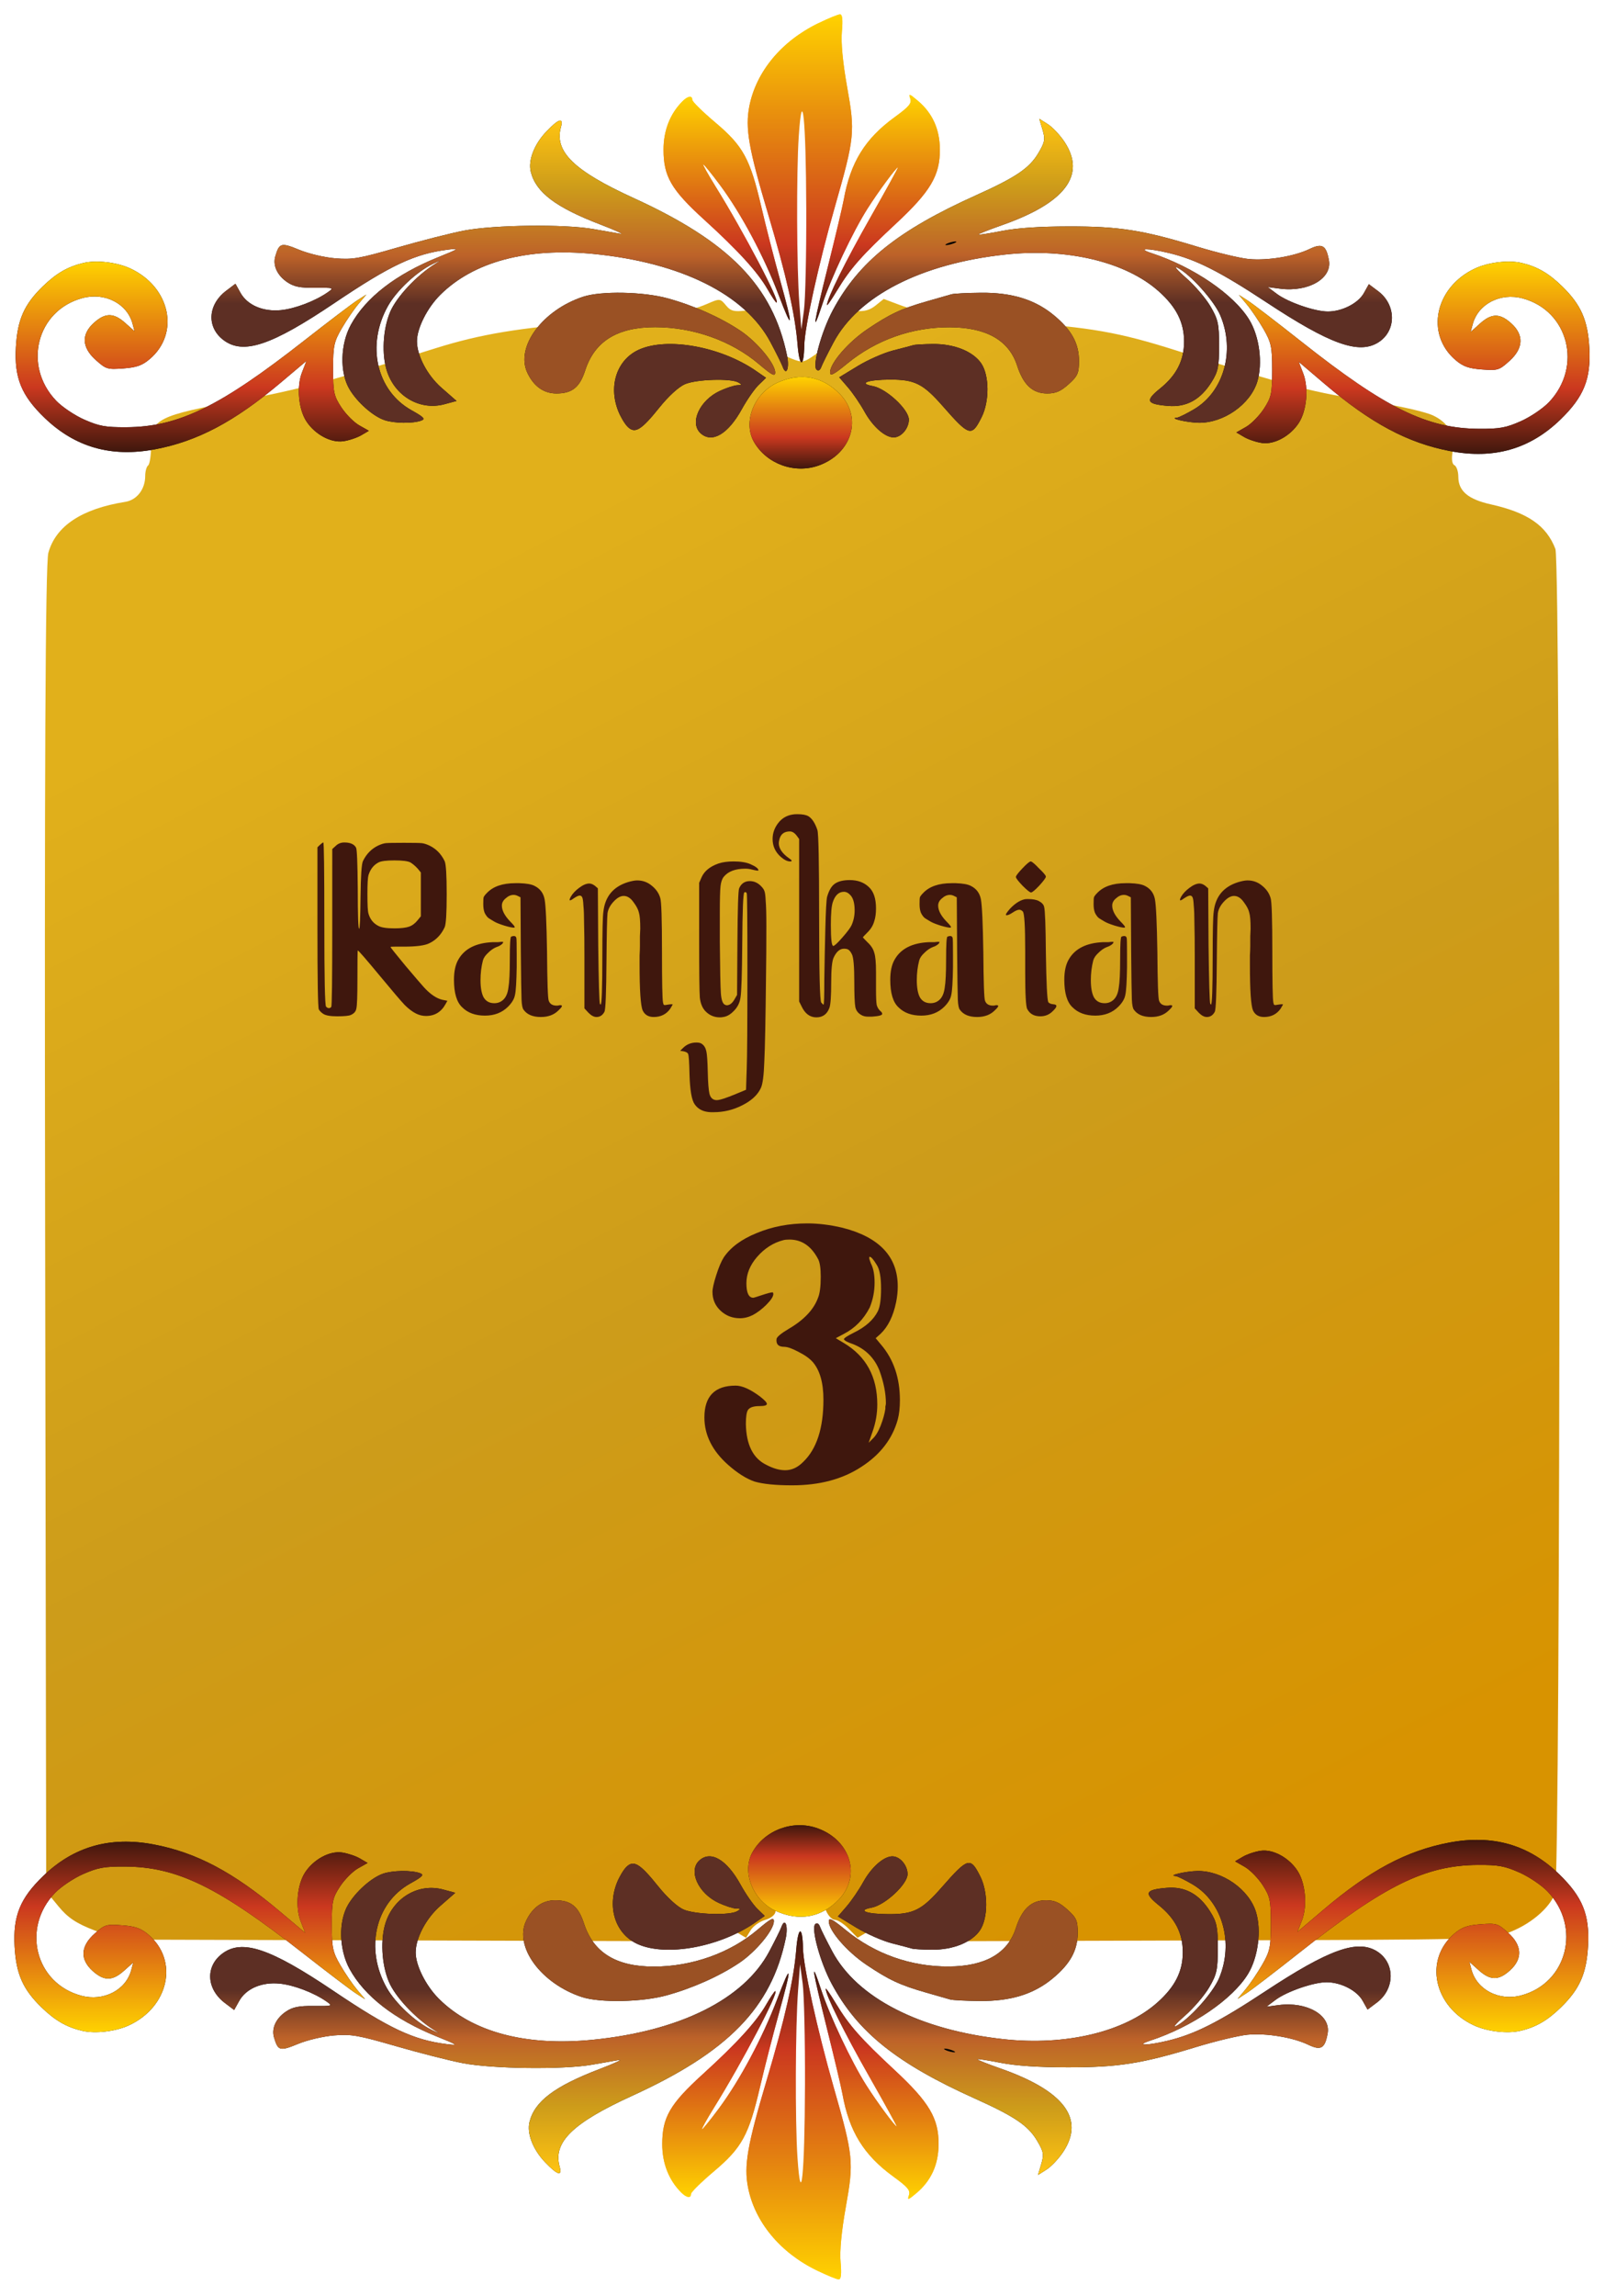 <svg width="447" height="639" viewBox="0 0 447 639" fill="none" xmlns="http://www.w3.org/2000/svg">
<g filter="url(#filter0_d_1548_9999)">
<path fill-rule="evenodd" clip-rule="evenodd" d="M202.297 81.121C203.496 82.566 204.531 82.822 207.632 82.443C210.861 82.05 211.478 82.228 211.478 83.556C211.478 84.427 212.402 85.359 213.532 85.628C215.059 85.993 215.464 86.742 215.11 88.55C214.498 91.691 216.35 94.223 220.417 95.805C223.512 97.008 223.824 96.953 227.135 94.628C229.77 92.776 230.608 91.455 230.608 89.144C230.608 87.018 231.111 86.099 232.274 86.099C233.19 86.099 234.235 85.216 234.595 84.137C235.125 82.548 235.849 82.243 238.411 82.525C240.624 82.77 242.257 82.323 243.847 81.038L246.123 79.203L250.462 80.834C257.076 83.319 264.118 84.364 283.05 85.67C303.702 87.095 311.63 88.491 327.357 93.469C360.07 103.825 364.51 104.972 384.207 108.139C390.396 109.134 397.046 110.679 398.984 111.57C403.469 113.632 405.517 117.288 404.601 121.596C404.195 123.506 404.374 125.143 405.022 125.444C405.642 125.732 406.15 127.193 406.15 128.692C406.15 132.656 408.867 134.963 415.203 136.378C425.479 138.673 430.702 142.278 433.186 148.795C434.758 152.916 434.663 518.689 433.089 522.951C431.509 527.228 425.849 531.912 419.653 534.069C414.694 535.795 412.936 535.837 334.328 536.075L254.066 536.319L251.82 534.172C249.132 531.602 245.432 531.422 241.622 533.676L238.829 535.328L236.372 532.83C235.021 531.456 233.277 530.332 232.495 530.332C231.713 530.332 230.588 529.125 229.997 527.65C229.405 526.176 227.53 524.199 225.831 523.258L222.742 521.546L219.36 523.981C217.5 525.322 215.979 527.117 215.979 527.973C215.979 528.854 214.756 529.877 213.152 530.336C211.597 530.78 209.753 532.088 209.053 533.242L207.781 535.342L204.977 533.683C200.84 531.235 195.95 531.473 195.052 534.166L194.337 536.308L113.649 536.069L32.961 535.832L26.327 533.281C21.251 531.328 18.894 529.755 16.281 526.577L12.868 522.426L12.57 338.321C12.364 211.169 12.641 152.874 13.463 149.88C15.519 142.406 22.76 137.608 34.9 135.677C38.118 135.166 40.437 132.163 40.437 128.508C40.437 127.211 40.806 125.873 41.256 125.534C41.707 125.195 42.087 122.62 42.1 119.813C42.135 112.581 43.983 111.657 66.765 107.474C83.148 104.467 92.523 101.966 121.33 92.917C133.769 89.01 144.823 87.174 164.779 85.699C182.628 84.38 191.426 82.986 196.849 80.618C200.511 79.019 200.555 79.023 202.297 81.121Z" fill="url(#paint0_linear_1548_9999)"/>
<path fill-rule="evenodd" clip-rule="evenodd" d="M227.907 2.468C217.677 7.411 210.59 15.932 208.693 25.568C207.5 31.626 208.486 37.306 213.871 55.416C218.992 72.633 221.43 83.403 222.116 91.837C222.648 98.378 223.878 98.555 224 92.108C224.095 87.053 227.991 69.408 232.498 53.629C238.044 34.208 238.185 32.821 235.915 20.124C234.71 13.38 234.19 7.877 234.466 4.792C234.764 1.476 234.599 -0.014 233.935 0C233.405 0.011 230.693 1.122 227.907 2.468Z" fill="url(#paint1_linear_1548_9999)"/>
<path fill-rule="evenodd" clip-rule="evenodd" d="M253.502 23.424C253.959 24.765 253.183 25.692 249.162 28.611C240.908 34.604 236.86 41.169 234.977 51.618C234.64 53.487 232.692 61.722 230.647 69.918C226.505 86.519 226.022 89.742 229.036 80.645C231.469 73.301 237.51 60.522 241.578 54.11C244.547 49.432 249.617 42.556 250.099 42.556C250.24 42.556 246.783 48.834 242.418 56.506C235.455 68.745 230.272 79.203 230.331 80.896C230.341 81.198 231.613 79.354 233.156 76.798C236.846 70.686 240.014 67.097 249.554 58.221C259.17 49.274 261.807 44.812 261.76 37.562C261.724 31.934 259.684 27.457 255.585 24.011C253.249 22.046 253.009 21.978 253.502 23.424Z" fill="url(#paint2_linear_1548_9999)"/>
<path fill-rule="evenodd" clip-rule="evenodd" d="M190.049 24.218C186.618 27.665 184.797 32.304 184.794 37.606C184.79 45.109 186.917 48.782 196.104 57.134C205.576 65.747 210.998 71.693 213.747 76.486C214.927 78.541 216.056 80.221 216.259 80.221C217.461 80.221 207.112 60.517 199.324 47.977C197.198 44.555 195.638 41.754 195.858 41.754C196.076 41.754 198.206 44.384 200.589 47.6C206.434 55.486 212.722 67.25 216.766 77.865C220.886 88.681 221.017 87.477 217.208 73.77C215.601 67.984 213.266 58.873 212.019 53.523C208.904 40.156 206.986 36.65 199.193 30.073C195.68 27.108 192.806 24.281 192.806 23.79C192.806 22.501 191.566 22.694 190.049 24.218Z" fill="url(#paint3_linear_1548_9999)"/>
<path fill-rule="evenodd" clip-rule="evenodd" d="M224.547 54.011C224.591 66.699 224.3 79.464 223.901 82.376L223.177 87.671L222.629 80.485C221.878 70.614 221.78 43.906 222.46 33.894C223.454 19.24 224.462 28.951 224.547 54.011Z" fill="black"/>
<path fill-rule="evenodd" clip-rule="evenodd" d="M290.346 32.089C291.144 34.765 291.007 35.538 289.186 38.606C286.685 42.821 282.948 45.349 271.84 50.343C250.066 60.129 239.14 68.894 231.942 82.346C228.77 88.274 226.172 97.778 227.419 98.894C227.904 99.327 228.409 99.04 228.734 98.146C229.025 97.349 230.56 94.269 232.144 91.301C239.062 78.344 256.538 69.396 279.882 66.856C297.202 64.972 313.536 68.877 322.736 77.102C327.617 81.465 329.766 85.719 329.766 91.023C329.766 96.338 327.677 100.433 323.076 104.142C318.85 107.549 319.276 108.471 325.311 108.973C330.419 109.399 334.34 107.251 337.419 102.34C339.241 99.433 339.533 98.023 339.526 92.157C339.52 86.152 339.235 84.867 337.116 81.257C335.795 79.006 332.76 75.463 330.373 73.384C327.985 71.306 326.829 69.986 327.804 70.452C331.357 72.153 338.146 79.683 339.897 83.868C344.01 93.695 340.831 105 332.58 109.885C330.427 111.16 328.256 112.227 327.754 112.256C325.369 112.395 330.666 113.616 333.856 113.663C340.799 113.764 348.253 108.522 350.17 102.19C351.719 97.07 350.757 89.641 347.947 85.025C343.645 77.959 332.401 70.29 320.717 66.455C316.408 65.041 319.637 65.017 325.534 66.42C333.052 68.209 339.676 71.552 352.658 80.113C370.455 91.848 378.424 94.706 383.859 91.302C388.93 88.127 388.924 80.88 383.848 77.061L381.23 75.093L379.844 77.573C378.258 80.414 373.788 82.699 369.817 82.701C366.182 82.703 358.752 80.136 355.611 77.794L353.073 75.901L356.493 76.347C364.369 77.375 371.032 73.513 370.114 68.452C369.353 64.259 368.243 63.615 364.704 65.31C360.43 67.358 353.047 68.578 347.838 68.098C345.398 67.872 338.914 66.321 333.429 64.649C318.238 60.02 311.771 59.002 297.648 59.019C289.502 59.029 283.265 59.448 279.09 60.266C275.631 60.943 272.687 61.396 272.548 61.272C272.409 61.148 275.342 59.977 279.064 58.668C296.669 52.48 302.524 44.731 296.517 35.567C295.274 33.671 293.173 31.429 291.848 30.586L289.438 29.053L290.346 32.089Z" fill="black"/>
<path fill-rule="evenodd" clip-rule="evenodd" d="M152.126 32.648C148.774 36.165 147.048 40.632 147.821 43.792C149.225 49.533 154.779 53.733 167.297 58.525C171.483 60.128 173.957 61.271 172.794 61.066C171.631 60.861 168.206 60.263 165.182 59.736C157.171 58.342 137.479 58.583 129.237 60.178C125.516 60.898 117.143 63.027 110.631 64.91C100.081 67.96 98.204 68.287 93.421 67.901C90.396 67.658 85.993 66.622 83.335 65.529C78.29 63.456 77.779 63.595 76.671 67.342C75.92 69.881 77.225 72.684 80.034 74.561C81.9 75.808 83.592 76.145 87.78 76.102C92.956 76.05 93.075 76.092 91.312 77.327C87.808 79.782 82.152 81.938 78.222 82.318C73.222 82.801 68.887 80.933 66.957 77.463L65.572 74.973L62.996 76.919C57.846 80.809 57.499 87.067 62.234 90.645C67.748 94.81 75.544 92.208 93.208 80.306C108.844 69.769 115.529 66.631 124.797 65.477C128.124 65.063 127.917 65.22 122.025 67.594C110.246 72.337 101.868 78.814 97.726 86.38C94.763 91.791 94.571 99.61 97.287 104.251C99.439 107.929 103.855 111.84 107.091 112.936C109.766 113.841 114.908 113.916 117.261 113.085C118.56 112.626 118.12 112.146 114.601 110.182C104.818 104.722 101.95 91.976 108.067 81.138C110.485 76.855 116.051 71.638 120.506 69.48C122.975 68.284 123.06 68.279 121.203 69.437C115.994 72.687 110.377 78.699 108.626 82.901C106.611 87.735 106.254 94.772 107.79 99.374C110.128 106.38 117.019 110.324 123.756 108.512L127.156 107.598L122.98 103.945C119.01 100.474 116.128 95.015 116.128 90.963C116.128 87.373 118.967 81.714 122.578 78.109C131.86 68.841 146.797 64.85 165.346 66.682C189.692 69.087 207.538 77.988 214.585 91.243C216.169 94.221 217.687 97.277 217.959 98.034C218.975 100.862 219.927 98.498 219.197 94.964C215.204 75.634 203.185 63.308 176.428 51.101C159.803 43.517 154.324 38.164 156.225 31.364C157.002 28.583 155.576 29.03 152.126 32.648Z" fill="black"/>
<path fill-rule="evenodd" clip-rule="evenodd" d="M265.668 63.713C264.967 63.993 264.012 64.222 263.545 64.222C263.078 64.222 263.269 63.993 263.97 63.713C264.67 63.432 265.625 63.203 266.092 63.203C266.559 63.203 266.368 63.432 265.668 63.713Z" fill="black"/>
<path fill-rule="evenodd" clip-rule="evenodd" d="M23.295 69.174C18.947 70.182 15.72 72.033 11.951 75.677C6.736 80.719 4.84 84.997 4.422 92.666C3.957 101.175 5.956 106.075 12.431 112.309C20.92 120.481 30.979 123.349 43.122 121.06C55.007 118.82 65.296 113.371 78.212 102.473L85.358 96.445L84.104 99.652C82.554 103.613 83.121 109.891 85.334 113.268C87.723 116.913 92.146 119.301 95.601 118.809C97.164 118.586 99.408 117.841 100.587 117.153L102.731 115.901L100.054 114.39C98.581 113.559 96.337 111.304 95.067 109.378C92.99 106.229 92.758 105.159 92.763 98.706C92.766 92.292 93.023 91.094 95.187 87.381C96.518 85.097 98.603 82.047 99.821 80.603L102.034 77.976L99.514 79.585C98.128 80.469 91.466 85.519 84.711 90.806C61.16 109.239 49.671 114.825 35.154 114.902C29.391 114.933 27.652 114.62 23.528 112.816C20.861 111.649 17.321 109.28 15.661 107.551C6.27 97.773 10.219 82.365 22.99 78.955C29.199 77.297 35.414 80.483 36.911 86.091L37.474 88.199L34.897 85.903C31.666 83.023 29.352 82.999 26.194 85.813C22.576 89.038 22.755 92.713 26.702 96.231C29.534 98.755 29.922 98.873 34.344 98.546C38.013 98.275 39.562 97.734 41.63 96C50.208 88.811 47.431 75.829 36.216 70.688C32.516 68.992 26.911 68.335 23.295 69.174Z" fill="black"/>
<path fill-rule="evenodd" clip-rule="evenodd" d="M423.77 69.178C428.117 70.195 431.345 72.064 435.114 75.743C440.329 80.833 442.225 85.152 442.643 92.895C443.107 101.486 441.109 106.433 434.633 112.727C426.145 120.978 416.086 123.873 403.942 121.562C392.058 119.301 381.769 113.799 368.852 102.797L361.707 96.711L362.961 99.948C364.511 103.948 363.943 110.286 361.731 113.696C359.342 117.376 354.919 119.786 351.464 119.29C349.901 119.065 347.657 118.313 346.477 117.617L344.333 116.354L347.011 114.828C348.484 113.989 350.727 111.712 351.997 109.769C354.075 106.589 354.306 105.508 354.302 98.993C354.299 92.518 354.042 91.308 351.878 87.559C350.547 85.254 348.461 82.174 347.244 80.716L345.031 78.064L347.551 79.689C348.937 80.581 355.598 85.68 362.354 91.018C385.905 109.628 397.393 115.267 411.91 115.345C417.673 115.376 419.412 115.061 423.536 113.239C426.204 112.061 429.744 109.669 431.403 107.924C440.795 98.051 436.846 82.496 424.075 79.053C417.866 77.379 411.65 80.595 410.153 86.258L409.591 88.386L412.168 86.067C415.399 83.16 417.713 83.135 420.87 85.976C424.488 89.233 424.31 92.943 420.363 96.495C417.531 99.043 417.142 99.162 412.72 98.832C409.051 98.558 407.503 98.012 405.434 96.261C396.856 89.003 399.633 75.896 410.849 70.706C414.549 68.993 420.154 68.331 423.77 69.178Z" fill="black"/>
<path fill-rule="evenodd" clip-rule="evenodd" d="M162.402 78.585C151.045 82.327 143.518 92.556 146.852 99.714C148.615 103.503 151.425 105.511 154.961 105.511C159.333 105.511 161.446 103.822 162.974 99.105C165.614 90.96 171.945 87.05 182.478 87.059C193.108 87.068 203.705 90.842 211.376 97.352C214.989 100.417 215.887 100.881 215.887 99.681C215.887 97.22 210.864 91.176 206.248 88.082C200.709 84.37 193.311 81.068 185.984 79.041C179.192 77.161 167.412 76.934 162.402 78.585Z" fill="black"/>
<path fill-rule="evenodd" clip-rule="evenodd" d="M264.993 77.902C264.295 78.103 261.252 78.974 258.23 79.838C251.029 81.896 247.855 83.379 241.576 87.618C236.22 91.234 231.178 97.065 231.178 99.643C231.178 100.8 232.179 100.286 235.946 97.194C244.002 90.581 254.06 87.028 264.57 87.084C274.702 87.137 280.998 90.722 283.266 97.729C285.016 103.135 287.581 105.511 291.668 105.511C294.046 105.511 295.407 104.921 297.624 102.929C300.147 100.663 300.498 99.871 300.498 96.445C300.498 91.569 298.436 87.816 293.527 83.751C288.238 79.373 281.859 77.404 273.203 77.479C269.385 77.511 265.69 77.703 264.993 77.902Z" fill="black"/>
<path fill-rule="evenodd" clip-rule="evenodd" d="M177.97 93.312C171.853 96.056 169.388 103.304 172.17 110.371C172.803 111.982 173.977 113.955 174.779 114.758C176.825 116.808 178.561 115.763 183.657 109.414C186.171 106.281 189.026 103.67 190.748 102.93C193.943 101.555 203.586 101.249 205.648 102.457C206.727 103.089 206.691 103.203 205.403 103.213C204.57 103.219 202.365 103.928 200.502 104.789C194.832 107.411 191.958 113.723 195.127 116.595C198.297 119.467 202.768 116.845 206.615 109.859C208.043 107.265 210.141 104.245 211.275 103.148L213.338 101.154L210.551 99.231C200.745 92.465 185.879 89.764 177.97 93.312Z" fill="black"/>
<path fill-rule="evenodd" clip-rule="evenodd" d="M254.38 92.059C253.917 92.206 251.407 92.865 248.803 93.525C246.198 94.184 241.742 96.139 238.898 97.868L233.727 101.012L236.153 103.818C237.488 105.361 239.565 108.401 240.767 110.573C243.073 114.737 246.478 117.742 248.889 117.742C250.996 117.742 253.117 115.258 253.117 112.789C253.117 109.971 246.832 104.137 243.055 103.45C238.905 102.694 241.674 101.665 247.895 101.651C254.796 101.635 257.103 102.805 262.639 109.12C269.965 117.478 270.62 117.659 273.398 112.089C275.587 107.699 275.544 100.524 273.309 97.186C271.057 93.822 265.785 91.692 259.854 91.748C257.307 91.772 254.843 91.912 254.38 92.059Z" fill="black"/>
<path fill-rule="evenodd" clip-rule="evenodd" d="M216.58 102.471C210.004 105.396 206.801 113.461 210.005 119.029C213.526 125.149 221.32 127.963 228.049 125.542C237.305 122.214 240.267 112.176 233.913 105.672C229.088 100.732 223.012 99.61 216.58 102.471Z" fill="black"/>
<path fill-rule="evenodd" clip-rule="evenodd" d="M227.907 2.468C217.677 7.411 210.59 15.932 208.693 25.568C207.5 31.626 208.486 37.306 213.871 55.416C218.992 72.633 221.43 83.403 222.116 91.837C222.648 98.378 223.878 98.555 224 92.108C224.095 87.053 227.991 69.408 232.498 53.629C238.044 34.208 238.185 32.821 235.915 20.124C234.71 13.38 234.19 7.877 234.466 4.792C234.764 1.476 234.599 -0.014 233.935 0C233.405 0.011 230.693 1.122 227.907 2.468Z" fill="url(#paint4_linear_1548_9999)"/>
<path fill-rule="evenodd" clip-rule="evenodd" d="M253.502 23.424C253.959 24.765 253.183 25.692 249.162 28.611C240.908 34.604 236.86 41.169 234.977 51.618C234.64 53.487 232.692 61.722 230.647 69.918C226.505 86.519 226.022 89.742 229.036 80.645C231.469 73.301 237.51 60.522 241.578 54.11C244.547 49.432 249.617 42.556 250.099 42.556C250.24 42.556 246.783 48.834 242.418 56.506C235.455 68.745 230.272 79.203 230.331 80.896C230.341 81.198 231.613 79.354 233.156 76.798C236.846 70.686 240.014 67.097 249.554 58.221C259.17 49.274 261.807 44.812 261.76 37.562C261.724 31.934 259.684 27.457 255.585 24.011C253.249 22.046 253.009 21.978 253.502 23.424Z" fill="url(#paint5_linear_1548_9999)"/>
<path fill-rule="evenodd" clip-rule="evenodd" d="M190.049 24.218C186.618 27.665 184.797 32.304 184.794 37.606C184.79 45.109 186.917 48.782 196.104 57.134C205.576 65.747 210.998 71.693 213.747 76.486C214.927 78.541 216.056 80.221 216.259 80.221C217.461 80.221 207.112 60.517 199.324 47.977C197.198 44.555 195.638 41.754 195.858 41.754C196.076 41.754 198.206 44.384 200.589 47.6C206.434 55.486 212.722 67.25 216.766 77.865C220.886 88.681 221.017 87.477 217.208 73.77C215.601 67.984 213.266 58.873 212.019 53.523C208.904 40.156 206.986 36.65 199.193 30.073C195.68 27.108 192.806 24.281 192.806 23.79C192.806 22.501 191.566 22.694 190.049 24.218Z" fill="url(#paint6_linear_1548_9999)"/>
<path fill-rule="evenodd" clip-rule="evenodd" d="M224.547 54.011C224.591 66.699 224.3 79.464 223.901 82.376L223.177 87.671L222.629 80.485C221.878 70.614 221.78 43.906 222.46 33.894C223.454 19.24 224.462 28.951 224.547 54.011Z" fill="white"/>
<path fill-rule="evenodd" clip-rule="evenodd" d="M290.346 32.089C291.144 34.765 291.007 35.538 289.186 38.606C286.685 42.821 282.948 45.349 271.84 50.343C250.066 60.129 239.14 68.894 231.942 82.346C228.77 88.274 226.172 97.778 227.419 98.894C227.904 99.327 228.409 99.04 228.734 98.146C229.025 97.349 230.56 94.269 232.144 91.301C239.062 78.344 256.538 69.396 279.882 66.856C297.202 64.972 313.536 68.877 322.736 77.102C327.617 81.465 329.766 85.719 329.766 91.023C329.766 96.338 327.677 100.433 323.076 104.142C318.85 107.549 319.276 108.471 325.311 108.973C330.419 109.399 334.34 107.251 337.419 102.34C339.241 99.433 339.533 98.023 339.526 92.157C339.52 86.152 339.235 84.867 337.116 81.257C335.795 79.006 332.76 75.463 330.373 73.384C327.985 71.306 326.829 69.986 327.804 70.452C331.357 72.153 338.146 79.683 339.897 83.868C344.01 93.695 340.831 105 332.58 109.885C330.427 111.16 328.256 112.227 327.754 112.256C325.369 112.395 330.666 113.616 333.856 113.663C340.799 113.764 348.253 108.522 350.17 102.19C351.719 97.07 350.757 89.641 347.947 85.025C343.645 77.959 332.401 70.29 320.717 66.455C316.408 65.041 319.637 65.017 325.534 66.42C333.052 68.209 339.676 71.552 352.658 80.113C370.455 91.848 378.424 94.706 383.859 91.302C388.93 88.127 388.924 80.88 383.848 77.061L381.23 75.093L379.844 77.573C378.258 80.414 373.788 82.699 369.817 82.701C366.182 82.703 358.752 80.136 355.611 77.794L353.073 75.901L356.493 76.347C364.369 77.375 371.032 73.513 370.114 68.452C369.353 64.259 368.243 63.615 364.704 65.31C360.43 67.358 353.047 68.578 347.838 68.098C345.398 67.872 338.914 66.321 333.429 64.649C318.238 60.02 311.771 59.002 297.648 59.019C289.502 59.029 283.265 59.448 279.09 60.266C275.631 60.943 272.687 61.396 272.548 61.272C272.409 61.148 275.342 59.977 279.064 58.668C296.669 52.48 302.524 44.731 296.517 35.567C295.274 33.671 293.173 31.429 291.848 30.586L289.438 29.053L290.346 32.089Z" fill="url(#paint7_linear_1548_9999)"/>
<path fill-rule="evenodd" clip-rule="evenodd" d="M152.126 32.648C148.774 36.165 147.048 40.632 147.821 43.792C149.225 49.533 154.779 53.733 167.297 58.525C171.483 60.128 173.957 61.271 172.794 61.066C171.631 60.861 168.206 60.263 165.182 59.736C157.171 58.342 137.479 58.583 129.237 60.178C125.516 60.898 117.143 63.027 110.631 64.91C100.081 67.96 98.204 68.287 93.421 67.901C90.396 67.658 85.993 66.622 83.335 65.529C78.29 63.456 77.779 63.595 76.671 67.342C75.92 69.881 77.225 72.684 80.034 74.561C81.9 75.808 83.592 76.145 87.78 76.102C92.956 76.05 93.075 76.092 91.312 77.327C87.808 79.782 82.152 81.938 78.222 82.318C73.222 82.801 68.887 80.933 66.957 77.463L65.572 74.973L62.996 76.919C57.846 80.809 57.499 87.067 62.234 90.645C67.748 94.81 75.544 92.208 93.208 80.306C108.844 69.769 115.529 66.631 124.797 65.477C128.124 65.063 127.917 65.22 122.025 67.594C110.246 72.337 101.868 78.814 97.726 86.38C94.763 91.791 94.571 99.61 97.287 104.251C99.439 107.929 103.855 111.84 107.091 112.936C109.766 113.841 114.908 113.916 117.261 113.085C118.56 112.626 118.12 112.146 114.601 110.182C104.818 104.722 101.95 91.976 108.067 81.138C110.485 76.855 116.051 71.638 120.506 69.48C122.975 68.284 123.06 68.279 121.203 69.437C115.994 72.687 110.377 78.699 108.626 82.901C106.611 87.735 106.254 94.772 107.79 99.374C110.128 106.38 117.019 110.324 123.756 108.512L127.156 107.598L122.98 103.945C119.01 100.474 116.128 95.015 116.128 90.963C116.128 87.373 118.967 81.714 122.578 78.109C131.86 68.841 146.797 64.85 165.346 66.682C189.692 69.087 207.538 77.988 214.585 91.243C216.169 94.221 217.687 97.277 217.959 98.034C218.975 100.862 219.927 98.498 219.197 94.964C215.204 75.634 203.185 63.308 176.428 51.101C159.803 43.517 154.324 38.164 156.225 31.364C157.002 28.583 155.576 29.03 152.126 32.648Z" fill="url(#paint8_linear_1548_9999)"/>
<path fill-rule="evenodd" clip-rule="evenodd" d="M265.668 63.713C264.967 63.993 264.012 64.222 263.545 64.222C263.078 64.222 263.269 63.993 263.97 63.713C264.67 63.432 265.625 63.203 266.092 63.203C266.559 63.203 266.368 63.432 265.668 63.713Z" fill="black"/>
<path fill-rule="evenodd" clip-rule="evenodd" d="M23.295 69.174C18.947 70.182 15.72 72.033 11.951 75.677C6.736 80.719 4.84 84.997 4.422 92.666C3.957 101.175 5.956 106.075 12.431 112.309C20.92 120.481 30.979 123.349 43.122 121.06C55.007 118.82 65.296 113.371 78.212 102.473L85.358 96.445L84.104 99.652C82.554 103.613 83.121 109.891 85.334 113.268C87.723 116.913 92.146 119.301 95.601 118.809C97.164 118.586 99.408 117.841 100.587 117.153L102.731 115.901L100.054 114.39C98.581 113.559 96.337 111.304 95.067 109.378C92.99 106.229 92.758 105.159 92.763 98.706C92.766 92.292 93.023 91.094 95.187 87.381C96.518 85.097 98.603 82.047 99.821 80.603L102.034 77.976L99.514 79.585C98.128 80.469 91.466 85.519 84.711 90.806C61.16 109.239 49.671 114.825 35.154 114.902C29.391 114.933 27.652 114.62 23.528 112.816C20.861 111.649 17.321 109.28 15.661 107.551C6.27 97.773 10.219 82.365 22.99 78.955C29.199 77.297 35.414 80.483 36.911 86.091L37.474 88.199L34.897 85.903C31.666 83.023 29.352 82.999 26.194 85.813C22.576 89.038 22.755 92.713 26.702 96.231C29.534 98.755 29.922 98.873 34.344 98.546C38.013 98.275 39.562 97.734 41.63 96C50.208 88.811 47.431 75.829 36.216 70.688C32.516 68.992 26.911 68.335 23.295 69.174Z" fill="url(#paint9_linear_1548_9999)"/>
<path fill-rule="evenodd" clip-rule="evenodd" d="M423.77 69.178C428.117 70.195 431.345 72.064 435.114 75.743C440.329 80.833 442.225 85.152 442.643 92.895C443.107 101.486 441.109 106.433 434.633 112.727C426.145 120.978 416.086 123.873 403.942 121.562C392.058 119.301 381.769 113.799 368.852 102.797L361.707 96.711L362.961 99.948C364.511 103.948 363.943 110.286 361.731 113.696C359.342 117.376 354.919 119.786 351.464 119.29C349.901 119.065 347.657 118.313 346.477 117.617L344.333 116.354L347.011 114.828C348.484 113.989 350.727 111.712 351.997 109.769C354.075 106.589 354.306 105.508 354.302 98.993C354.299 92.518 354.042 91.308 351.878 87.559C350.547 85.254 348.461 82.174 347.244 80.716L345.031 78.064L347.551 79.689C348.937 80.581 355.598 85.68 362.354 91.018C385.905 109.628 397.393 115.267 411.91 115.345C417.673 115.376 419.412 115.061 423.536 113.239C426.204 112.061 429.744 109.669 431.403 107.924C440.795 98.051 436.846 82.496 424.075 79.053C417.866 77.379 411.65 80.595 410.153 86.258L409.591 88.386L412.168 86.067C415.399 83.16 417.713 83.135 420.87 85.976C424.488 89.233 424.31 92.943 420.363 96.495C417.531 99.043 417.142 99.162 412.72 98.832C409.051 98.558 407.503 98.012 405.434 96.261C396.856 89.003 399.633 75.896 410.849 70.706C414.549 68.993 420.154 68.331 423.77 69.178Z" fill="url(#paint10_linear_1548_9999)"/>
<path fill-rule="evenodd" clip-rule="evenodd" d="M162.402 78.585C151.045 82.327 143.518 92.556 146.852 99.714C148.615 103.503 151.425 105.511 154.961 105.511C159.333 105.511 161.446 103.822 162.974 99.105C165.614 90.96 171.945 87.05 182.478 87.059C193.108 87.068 203.705 90.842 211.376 97.352C214.989 100.417 215.887 100.881 215.887 99.681C215.887 97.22 210.864 91.176 206.248 88.082C200.709 84.37 193.311 81.068 185.984 79.041C179.192 77.161 167.412 76.934 162.402 78.585Z" fill="#9A5124"/>
<path fill-rule="evenodd" clip-rule="evenodd" d="M264.993 77.902C264.295 78.103 261.252 78.974 258.23 79.838C251.029 81.896 247.855 83.379 241.576 87.618C236.22 91.234 231.178 97.065 231.178 99.643C231.178 100.8 232.179 100.286 235.946 97.194C244.002 90.581 254.06 87.028 264.57 87.084C274.702 87.137 280.998 90.722 283.266 97.729C285.016 103.135 287.581 105.511 291.668 105.511C294.046 105.511 295.407 104.921 297.624 102.929C300.147 100.663 300.498 99.871 300.498 96.445C300.498 91.569 298.436 87.816 293.527 83.751C288.238 79.373 281.859 77.404 273.203 77.479C269.385 77.511 265.69 77.703 264.993 77.902Z" fill="#9A5124"/>
<path fill-rule="evenodd" clip-rule="evenodd" d="M177.97 93.312C171.853 96.056 169.388 103.304 172.17 110.371C172.803 111.982 173.977 113.955 174.779 114.758C176.825 116.808 178.561 115.763 183.657 109.414C186.171 106.281 189.026 103.67 190.748 102.93C193.943 101.555 203.586 101.249 205.648 102.457C206.727 103.089 206.691 103.203 205.403 103.213C204.57 103.219 202.365 103.928 200.502 104.789C194.832 107.411 191.958 113.723 195.127 116.595C198.297 119.467 202.768 116.845 206.615 109.859C208.043 107.265 210.141 104.245 211.275 103.148L213.338 101.154L210.551 99.231C200.745 92.465 185.879 89.764 177.97 93.312Z" fill="#5D2F24"/>
<path fill-rule="evenodd" clip-rule="evenodd" d="M254.38 92.059C253.917 92.206 251.407 92.865 248.803 93.525C246.198 94.184 241.742 96.139 238.898 97.868L233.727 101.012L236.153 103.818C237.488 105.361 239.565 108.401 240.767 110.573C243.073 114.737 246.478 117.742 248.889 117.742C250.996 117.742 253.117 115.258 253.117 112.789C253.117 109.971 246.832 104.137 243.055 103.45C238.905 102.694 241.674 101.665 247.895 101.651C254.796 101.635 257.103 102.805 262.639 109.12C269.965 117.478 270.62 117.659 273.398 112.089C275.587 107.699 275.544 100.524 273.309 97.186C271.057 93.822 265.785 91.692 259.854 91.748C257.307 91.772 254.843 91.912 254.38 92.059Z" fill="#5D2F24"/>
<path fill-rule="evenodd" clip-rule="evenodd" d="M216.58 102.471C210.004 105.396 206.801 113.461 210.005 119.029C213.526 125.149 221.32 127.963 228.049 125.542C237.305 122.214 240.267 112.176 233.913 105.672C229.088 100.732 223.012 99.61 216.58 102.471Z" fill="url(#paint11_linear_1548_9999)"/>
<path fill-rule="evenodd" clip-rule="evenodd" d="M227.549 627.939C217.32 622.996 210.232 614.475 208.335 604.839C207.142 598.781 208.128 593.101 213.514 574.991C218.635 557.775 221.073 547.005 221.758 538.57C222.291 532.029 223.521 531.852 223.642 538.299C223.737 543.354 227.633 560.999 232.14 576.779C237.687 596.199 237.828 597.586 235.558 610.284C234.352 617.027 233.832 622.531 234.109 625.615C234.407 628.932 234.241 630.422 233.577 630.407C233.048 630.396 230.335 629.285 227.549 627.939Z" fill="url(#paint12_linear_1548_9999)"/>
<path fill-rule="evenodd" clip-rule="evenodd" d="M253.144 606.983C253.602 605.642 252.825 604.715 248.805 601.796C240.551 595.803 236.502 589.238 234.619 578.79C234.282 576.921 232.334 568.685 230.289 560.489C226.148 543.889 225.664 540.666 228.678 549.762C231.111 557.106 237.152 569.885 241.221 576.297C244.189 580.976 249.26 587.851 249.742 587.851C249.882 587.851 246.426 581.574 242.06 573.901C235.097 561.663 229.914 551.204 229.974 549.511C229.984 549.209 231.255 551.053 232.798 553.609C236.488 559.721 239.656 563.31 249.196 572.186C258.813 581.133 261.45 585.595 261.402 592.845C261.366 598.473 259.326 602.95 255.227 606.397C252.891 608.361 252.651 608.429 253.144 606.983Z" fill="url(#paint13_linear_1548_9999)"/>
<path fill-rule="evenodd" clip-rule="evenodd" d="M189.691 606.189C186.261 602.742 184.439 598.103 184.437 592.801C184.433 585.298 186.56 581.625 195.746 573.273C205.219 564.66 210.64 558.714 213.39 553.921C214.569 551.867 215.699 550.186 215.901 550.186C217.103 550.186 206.755 569.89 198.966 582.43C196.841 585.852 195.281 588.653 195.5 588.653C195.719 588.653 197.848 586.023 200.231 582.807C206.076 574.921 212.364 563.157 216.408 552.542C220.529 541.726 220.659 542.93 216.851 556.637C215.244 562.423 212.908 571.534 211.661 576.884C208.546 590.251 206.628 593.757 198.836 600.335C195.323 603.3 192.448 606.127 192.448 606.618C192.448 607.906 191.208 607.713 189.691 606.189Z" fill="url(#paint14_linear_1548_9999)"/>
<path fill-rule="evenodd" clip-rule="evenodd" d="M224.19 576.397C224.233 563.708 223.942 550.943 223.544 548.031L222.819 542.736L222.271 549.922C221.52 559.793 221.422 586.502 222.102 596.513C223.097 611.168 224.104 601.456 224.19 576.397Z" fill="black"/>
<path fill-rule="evenodd" clip-rule="evenodd" d="M289.988 598.318C290.787 595.642 290.65 594.869 288.829 591.801C286.327 587.586 282.591 585.058 271.482 580.065C249.708 570.278 238.782 561.513 231.585 548.061C228.412 542.133 225.814 532.629 227.062 531.514C227.547 531.08 228.051 531.368 228.377 532.261C228.668 533.058 230.202 536.139 231.786 539.106C238.704 552.063 256.18 561.012 279.524 563.551C296.845 565.435 313.178 561.531 322.379 553.305C327.26 548.942 329.408 544.688 329.408 539.384C329.408 534.07 327.32 529.974 322.718 526.265C318.492 522.859 318.919 521.937 324.953 521.434C330.061 521.008 333.982 523.157 337.061 528.067C338.884 530.974 339.175 532.384 339.169 538.25C339.162 544.255 338.878 545.54 336.759 549.151C335.437 551.401 332.403 554.944 330.016 557.023C327.628 559.102 326.472 560.421 327.447 559.955C331 558.254 337.789 550.724 339.539 546.54C343.653 536.713 340.474 525.407 332.222 520.522C330.07 519.247 327.898 518.18 327.397 518.151C325.011 518.012 330.308 516.791 333.498 516.744C340.441 516.643 347.895 521.885 349.812 528.217C351.361 533.337 350.399 540.766 347.589 545.382C343.287 552.449 332.043 560.117 320.359 563.952C316.05 565.366 319.279 565.39 325.176 563.987C332.695 562.198 339.319 558.855 352.301 550.294C370.097 538.559 378.066 535.701 383.502 539.105C388.572 542.28 388.566 549.527 383.49 553.346L380.873 555.314L379.487 552.834C377.9 549.993 373.431 547.708 369.459 547.707C365.824 547.704 358.394 550.271 355.254 552.613L352.715 554.506L356.135 554.06C364.012 553.032 370.675 556.894 369.756 561.956C368.995 566.148 367.886 566.792 364.347 565.097C360.073 563.049 352.69 561.829 347.48 562.31C345.04 562.535 338.556 564.087 333.071 565.758C317.881 570.388 311.413 571.405 297.29 571.388C289.144 571.379 282.907 570.959 278.732 570.142C275.273 569.464 272.329 569.011 272.19 569.135C272.051 569.259 274.984 570.431 278.707 571.739C296.311 577.927 302.166 585.677 296.159 594.84C294.916 596.736 292.815 598.978 291.49 599.821L289.081 601.354L289.988 598.318Z" fill="black"/>
<path fill-rule="evenodd" clip-rule="evenodd" d="M151.769 597.76C148.416 594.243 146.69 589.776 147.463 586.616C148.868 580.875 154.421 576.674 166.939 571.882C171.126 570.28 173.6 569.136 172.437 569.341C171.274 569.546 167.848 570.144 164.825 570.671C156.814 572.065 137.122 571.824 128.88 570.229C125.158 569.51 116.785 567.38 110.273 565.497C99.724 562.447 97.847 562.12 93.063 562.506C90.038 562.75 85.635 563.785 82.978 564.878C77.933 566.951 77.422 566.813 76.314 563.066C75.563 560.526 76.868 557.723 79.676 555.846C81.542 554.599 83.235 554.262 87.422 554.305C92.598 554.357 92.717 554.316 90.954 553.08C87.45 550.625 81.794 548.469 77.865 548.089C72.865 547.606 68.529 549.474 66.599 552.944L65.214 555.434L62.639 553.489C57.489 549.598 57.141 543.34 61.877 539.762C67.39 535.598 75.186 538.2 92.85 550.101C108.487 560.638 115.172 563.776 124.439 564.93C127.766 565.344 127.559 565.187 121.667 562.813C109.888 558.07 101.511 551.593 97.368 544.027C94.406 538.617 94.213 530.797 96.929 526.157C99.082 522.479 103.497 518.567 106.733 517.471C109.409 516.566 114.551 516.491 116.904 517.322C118.202 517.781 117.762 518.262 114.243 520.225C104.46 525.685 101.592 538.431 107.709 549.269C110.127 553.552 115.693 558.769 120.148 560.927C122.618 562.123 122.702 562.129 120.845 560.97C115.636 557.72 110.019 551.708 108.268 547.506C106.254 542.672 105.896 535.636 107.432 531.033C109.77 524.027 116.661 520.083 123.398 521.896L126.798 522.81L122.622 526.462C118.652 529.933 115.77 535.393 115.77 539.444C115.77 543.034 118.61 548.693 122.22 552.298C131.502 561.567 146.44 565.558 164.988 563.725C189.334 561.32 207.18 552.419 214.228 539.165C215.811 536.186 217.329 533.13 217.601 532.373C218.617 529.545 219.569 531.909 218.84 535.443C214.847 554.773 202.828 567.1 176.07 579.307C159.445 586.89 153.966 592.243 155.867 599.043C156.645 601.824 155.219 601.378 151.769 597.76Z" fill="black"/>
<path fill-rule="evenodd" clip-rule="evenodd" d="M265.31 566.694C264.61 566.414 263.654 566.185 263.187 566.185C262.721 566.185 262.912 566.414 263.612 566.694C264.312 566.975 265.268 567.204 265.735 567.204C266.201 567.204 266.01 566.975 265.31 566.694Z" fill="black"/>
<path fill-rule="evenodd" clip-rule="evenodd" d="M22.937 561.233C18.59 560.225 15.362 558.375 11.593 554.73C6.378 549.688 4.483 545.411 4.064 537.741C3.6 529.233 5.598 524.333 12.073 518.099C20.562 509.927 30.621 507.058 42.765 509.347C54.649 511.587 64.938 517.036 77.855 527.934L85 533.962L83.746 530.755C82.196 526.794 82.764 520.516 84.977 517.139C87.365 513.494 91.788 511.107 95.243 511.598C96.806 511.821 99.05 512.566 100.23 513.255L102.374 514.506L99.696 516.017C98.223 516.848 95.98 519.104 94.71 521.029C92.632 524.178 92.401 525.248 92.405 531.701C92.408 538.115 92.665 539.313 94.829 543.026C96.16 545.31 98.246 548.36 99.463 549.805L101.677 552.431L99.156 550.822C97.77 549.938 91.109 544.888 84.353 539.601C60.802 521.168 49.314 515.582 34.797 515.505C29.034 515.474 27.294 515.787 23.171 517.591C20.503 518.758 16.963 521.128 15.304 522.856C5.912 532.635 9.861 548.042 22.632 551.452C28.841 553.11 35.057 549.925 36.553 544.316L37.116 542.208L34.539 544.505C31.308 547.384 28.994 547.408 25.837 544.594C22.219 541.369 22.397 537.694 26.344 534.176C29.176 531.652 29.565 531.534 33.987 531.861C37.656 532.132 39.204 532.674 41.273 534.407C49.851 541.596 47.074 554.578 35.858 559.719C32.158 561.416 26.553 562.072 22.937 561.233Z" fill="black"/>
<path fill-rule="evenodd" clip-rule="evenodd" d="M423.412 561.229C427.76 560.212 430.987 558.344 434.756 554.664C439.971 549.574 441.867 545.255 442.285 537.512C442.749 528.921 440.751 523.974 434.276 517.68C425.787 509.43 415.728 506.534 403.585 508.845C391.7 511.106 381.411 516.608 368.494 527.61L361.349 533.696L362.603 530.459C364.153 526.459 363.585 520.121 361.373 516.712C358.984 513.031 354.561 510.621 351.106 511.117C349.543 511.342 347.299 512.095 346.119 512.79L343.975 514.054L346.653 515.579C348.126 516.418 350.369 518.695 351.639 520.639C353.717 523.818 353.949 524.899 353.944 531.414C353.941 537.889 353.684 539.099 351.52 542.848C350.189 545.154 348.103 548.233 346.886 549.691L344.673 552.343L347.193 550.719C348.579 549.826 355.24 544.727 361.996 539.389C385.547 520.78 397.035 515.14 411.553 515.062C417.315 515.031 419.055 515.346 423.178 517.168C425.846 518.347 429.386 520.739 431.046 522.483C440.437 532.356 436.488 547.911 423.717 551.354C417.508 553.028 411.292 549.812 409.796 544.15L409.233 542.021L411.81 544.34C415.041 547.247 417.355 547.272 420.512 544.431C424.131 541.175 423.952 537.464 420.005 533.913C417.173 531.364 416.784 531.245 412.362 531.575C408.693 531.849 407.145 532.396 405.076 534.146C396.498 541.404 399.275 554.511 410.491 559.701C414.191 561.414 419.796 562.076 423.412 561.229Z" fill="black"/>
<path fill-rule="evenodd" clip-rule="evenodd" d="M162.044 551.822C150.688 548.08 143.16 537.851 146.494 530.693C148.258 526.904 151.067 524.897 154.604 524.897C158.975 524.897 161.088 526.586 162.617 531.302C165.256 539.447 171.588 543.358 182.12 543.348C192.75 543.339 203.347 539.565 211.018 533.056C214.632 529.99 215.529 529.527 215.529 530.726C215.529 533.187 210.506 539.231 205.89 542.325C200.351 546.037 192.953 549.339 185.626 551.366C178.834 553.246 167.054 553.473 162.044 551.822Z" fill="black"/>
<path fill-rule="evenodd" clip-rule="evenodd" d="M264.635 552.505C263.938 552.305 260.894 551.434 257.872 550.57C250.671 548.511 247.498 547.029 241.218 542.789C235.862 539.173 230.82 533.342 230.82 530.764C230.82 529.607 231.821 530.121 235.588 533.213C243.645 539.826 253.703 543.379 264.212 543.323C274.344 543.27 280.641 539.685 282.909 532.678C284.659 527.272 287.223 524.897 291.311 524.897C293.688 524.897 295.049 525.487 297.266 527.478C299.79 529.744 300.141 530.536 300.141 533.962C300.141 538.838 298.079 542.592 293.169 546.657C287.88 551.034 281.501 553.003 272.845 552.929C269.028 552.896 265.333 552.705 264.635 552.505Z" fill="black"/>
<path fill-rule="evenodd" clip-rule="evenodd" d="M177.612 537.095C171.496 534.351 169.031 527.103 171.812 520.036C172.445 518.426 173.619 516.452 174.421 515.649C176.468 513.599 178.204 514.644 183.299 520.993C185.813 524.127 188.668 526.737 190.39 527.478C193.586 528.852 203.228 529.158 205.29 527.95C206.37 527.318 206.333 527.205 205.045 527.195C204.212 527.188 202.007 526.479 200.145 525.618C194.474 522.996 191.601 516.684 194.77 513.812C197.939 510.94 202.41 513.562 206.258 520.548C207.686 523.142 209.783 526.163 210.918 527.259L212.98 529.253L210.193 531.176C200.388 537.943 185.521 540.643 177.612 537.095Z" fill="black"/>
<path fill-rule="evenodd" clip-rule="evenodd" d="M254.022 538.349C253.559 538.201 251.05 537.542 248.446 536.882C245.841 536.223 241.384 534.268 238.54 532.539L233.369 529.395L235.795 526.59C237.13 525.047 239.207 522.006 240.409 519.834C242.715 515.67 246.12 512.665 248.531 512.665C250.639 512.665 252.759 515.149 252.759 517.619C252.759 520.437 246.474 526.271 242.698 526.958C238.547 527.714 241.317 528.743 247.538 528.757C254.438 528.772 256.745 527.602 262.282 521.287C269.608 512.929 270.262 512.748 273.041 518.319C275.229 522.708 275.186 529.884 272.951 533.222C270.699 536.585 265.427 538.715 259.497 538.659C256.949 538.635 254.486 538.495 254.022 538.349Z" fill="black"/>
<path fill-rule="evenodd" clip-rule="evenodd" d="M216.222 527.936C209.646 525.011 206.443 516.946 209.647 511.379C213.168 505.258 220.962 502.445 227.691 504.865C236.947 508.193 239.909 518.231 233.556 524.735C228.73 529.675 222.654 530.797 216.222 527.936Z" fill="black"/>
<path fill-rule="evenodd" clip-rule="evenodd" d="M227.549 627.939C217.32 622.996 210.232 614.475 208.335 604.839C207.142 598.781 208.128 593.101 213.514 574.991C218.635 557.775 221.073 547.005 221.758 538.57C222.291 532.029 223.521 531.852 223.642 538.299C223.737 543.354 227.633 560.999 232.14 576.779C237.687 596.199 237.828 597.586 235.558 610.284C234.352 617.027 233.832 622.531 234.109 625.615C234.407 628.932 234.241 630.422 233.577 630.407C233.048 630.396 230.335 629.285 227.549 627.939Z" fill="url(#paint15_linear_1548_9999)"/>
<path fill-rule="evenodd" clip-rule="evenodd" d="M253.144 606.983C253.602 605.642 252.825 604.715 248.805 601.796C240.551 595.803 236.502 589.238 234.619 578.79C234.282 576.921 232.334 568.685 230.289 560.489C226.148 543.889 225.664 540.666 228.678 549.762C231.111 557.106 237.152 569.885 241.221 576.297C244.189 580.976 249.26 587.851 249.742 587.851C249.882 587.851 246.426 581.574 242.06 573.901C235.097 561.663 229.914 551.204 229.974 549.511C229.984 549.209 231.255 551.053 232.798 553.609C236.488 559.721 239.656 563.31 249.196 572.186C258.813 581.133 261.45 585.595 261.402 592.845C261.366 598.473 259.326 602.95 255.227 606.397C252.891 608.361 252.651 608.429 253.144 606.983Z" fill="url(#paint16_linear_1548_9999)"/>
<path fill-rule="evenodd" clip-rule="evenodd" d="M189.691 606.189C186.261 602.742 184.439 598.103 184.437 592.801C184.433 585.298 186.56 581.625 195.746 573.273C205.219 564.66 210.64 558.714 213.39 553.921C214.569 551.867 215.699 550.186 215.901 550.186C217.103 550.186 206.755 569.89 198.966 582.43C196.841 585.852 195.281 588.653 195.5 588.653C195.719 588.653 197.848 586.023 200.231 582.807C206.076 574.921 212.364 563.157 216.408 552.542C220.529 541.726 220.659 542.93 216.851 556.637C215.244 562.423 212.908 571.534 211.661 576.884C208.546 590.251 206.628 593.757 198.836 600.335C195.323 603.3 192.448 606.127 192.448 606.618C192.448 607.906 191.208 607.713 189.691 606.189Z" fill="url(#paint17_linear_1548_9999)"/>
<path fill-rule="evenodd" clip-rule="evenodd" d="M224.19 576.397C224.233 563.708 223.942 550.943 223.544 548.031L222.819 542.736L222.271 549.922C221.52 559.793 221.422 586.502 222.102 596.513C223.097 611.168 224.104 601.456 224.19 576.397Z" fill="white"/>
<path fill-rule="evenodd" clip-rule="evenodd" d="M289.988 598.318C290.787 595.642 290.65 594.869 288.829 591.801C286.327 587.586 282.591 585.058 271.482 580.065C249.708 570.278 238.782 561.513 231.585 548.061C228.412 542.133 225.814 532.629 227.062 531.514C227.547 531.08 228.051 531.368 228.377 532.261C228.668 533.058 230.202 536.139 231.786 539.106C238.704 552.063 256.18 561.012 279.524 563.551C296.845 565.435 313.178 561.531 322.379 553.305C327.26 548.942 329.408 544.688 329.408 539.384C329.408 534.07 327.32 529.974 322.718 526.265C318.492 522.859 318.919 521.937 324.953 521.434C330.061 521.008 333.982 523.157 337.061 528.067C338.884 530.974 339.175 532.384 339.169 538.25C339.162 544.255 338.878 545.54 336.759 549.151C335.437 551.401 332.403 554.944 330.016 557.023C327.628 559.102 326.472 560.421 327.447 559.955C331 558.254 337.789 550.724 339.539 546.54C343.653 536.713 340.474 525.407 332.222 520.522C330.07 519.247 327.898 518.18 327.397 518.151C325.011 518.012 330.308 516.791 333.498 516.744C340.441 516.643 347.895 521.885 349.812 528.217C351.361 533.337 350.399 540.766 347.589 545.382C343.287 552.449 332.043 560.117 320.359 563.952C316.05 565.366 319.279 565.39 325.176 563.987C332.695 562.198 339.319 558.855 352.301 550.294C370.097 538.559 378.066 535.701 383.502 539.105C388.572 542.28 388.566 549.527 383.49 553.346L380.873 555.314L379.487 552.834C377.9 549.993 373.431 547.708 369.459 547.707C365.824 547.704 358.394 550.271 355.254 552.613L352.715 554.506L356.135 554.06C364.012 553.032 370.675 556.894 369.756 561.956C368.995 566.148 367.886 566.792 364.347 565.097C360.073 563.049 352.69 561.829 347.48 562.31C345.04 562.535 338.556 564.087 333.071 565.758C317.881 570.388 311.413 571.405 297.29 571.388C289.144 571.379 282.907 570.959 278.732 570.142C275.273 569.464 272.329 569.011 272.19 569.135C272.051 569.259 274.984 570.431 278.707 571.739C296.311 577.927 302.166 585.677 296.159 594.84C294.916 596.736 292.815 598.978 291.49 599.821L289.081 601.354L289.988 598.318Z" fill="url(#paint18_linear_1548_9999)"/>
<path fill-rule="evenodd" clip-rule="evenodd" d="M151.769 597.76C148.416 594.243 146.69 589.776 147.463 586.616C148.868 580.875 154.421 576.674 166.939 571.882C171.126 570.28 173.6 569.136 172.437 569.341C171.274 569.546 167.848 570.144 164.825 570.671C156.814 572.065 137.122 571.824 128.88 570.229C125.158 569.51 116.785 567.38 110.273 565.497C99.724 562.447 97.847 562.12 93.063 562.506C90.038 562.75 85.635 563.785 82.978 564.878C77.933 566.951 77.422 566.813 76.314 563.066C75.563 560.526 76.868 557.723 79.676 555.846C81.542 554.599 83.235 554.262 87.422 554.305C92.598 554.357 92.717 554.316 90.954 553.08C87.45 550.625 81.794 548.469 77.865 548.089C72.865 547.606 68.529 549.474 66.599 552.944L65.214 555.434L62.639 553.489C57.489 549.598 57.141 543.34 61.877 539.762C67.39 535.598 75.186 538.2 92.85 550.101C108.487 560.638 115.172 563.776 124.439 564.93C127.766 565.344 127.559 565.187 121.667 562.813C109.888 558.07 101.511 551.593 97.368 544.027C94.406 538.617 94.213 530.797 96.929 526.157C99.082 522.479 103.497 518.567 106.733 517.471C109.409 516.566 114.551 516.491 116.904 517.322C118.202 517.781 117.762 518.262 114.243 520.225C104.46 525.685 101.592 538.431 107.709 549.269C110.127 553.552 115.693 558.769 120.148 560.927C122.618 562.123 122.702 562.129 120.845 560.97C115.636 557.72 110.019 551.708 108.268 547.506C106.254 542.672 105.896 535.636 107.432 531.033C109.77 524.027 116.661 520.083 123.398 521.896L126.798 522.81L122.622 526.462C118.652 529.933 115.77 535.393 115.77 539.444C115.77 543.034 118.61 548.693 122.22 552.298C131.502 561.567 146.44 565.558 164.988 563.725C189.334 561.32 207.18 552.419 214.228 539.165C215.811 536.186 217.329 533.13 217.601 532.373C218.617 529.545 219.569 531.909 218.84 535.443C214.847 554.773 202.828 567.1 176.07 579.307C159.445 586.89 153.966 592.243 155.867 599.043C156.645 601.824 155.219 601.378 151.769 597.76Z" fill="url(#paint19_linear_1548_9999)"/>
<path fill-rule="evenodd" clip-rule="evenodd" d="M265.31 566.694C264.61 566.414 263.654 566.185 263.187 566.185C262.721 566.185 262.912 566.414 263.612 566.694C264.312 566.975 265.268 567.204 265.735 567.204C266.201 567.204 266.01 566.975 265.31 566.694Z" fill="black"/>
<path fill-rule="evenodd" clip-rule="evenodd" d="M22.937 561.233C18.59 560.225 15.362 558.375 11.593 554.73C6.378 549.688 4.483 545.411 4.064 537.741C3.6 529.233 5.598 524.333 12.073 518.099C20.562 509.927 30.621 507.058 42.765 509.347C54.649 511.587 64.938 517.036 77.855 527.934L85 533.962L83.746 530.755C82.196 526.794 82.764 520.516 84.977 517.139C87.365 513.494 91.788 511.107 95.243 511.598C96.806 511.821 99.05 512.566 100.23 513.255L102.374 514.506L99.696 516.017C98.223 516.848 95.98 519.104 94.71 521.029C92.632 524.178 92.401 525.248 92.405 531.701C92.408 538.115 92.665 539.313 94.829 543.026C96.16 545.31 98.246 548.36 99.463 549.805L101.677 552.431L99.156 550.822C97.77 549.938 91.109 544.888 84.353 539.601C60.802 521.168 49.314 515.582 34.797 515.505C29.034 515.474 27.294 515.787 23.171 517.591C20.503 518.758 16.963 521.128 15.304 522.856C5.912 532.635 9.861 548.042 22.632 551.452C28.841 553.11 35.057 549.925 36.553 544.316L37.116 542.208L34.539 544.505C31.308 547.384 28.994 547.408 25.837 544.594C22.219 541.369 22.397 537.694 26.344 534.176C29.176 531.652 29.565 531.534 33.987 531.861C37.656 532.132 39.204 532.674 41.273 534.407C49.851 541.596 47.074 554.578 35.858 559.719C32.158 561.416 26.553 562.072 22.937 561.233Z" fill="url(#paint20_linear_1548_9999)"/>
<path fill-rule="evenodd" clip-rule="evenodd" d="M423.412 561.229C427.76 560.212 430.987 558.344 434.756 554.664C439.971 549.574 441.867 545.255 442.285 537.512C442.749 528.921 440.751 523.974 434.276 517.68C425.787 509.43 415.728 506.534 403.585 508.845C391.7 511.106 381.411 516.608 368.494 527.61L361.349 533.696L362.603 530.459C364.153 526.459 363.585 520.121 361.373 516.712C358.984 513.031 354.561 510.621 351.106 511.117C349.543 511.342 347.299 512.095 346.119 512.79L343.975 514.054L346.653 515.579C348.126 516.418 350.369 518.695 351.639 520.639C353.717 523.818 353.949 524.899 353.944 531.414C353.941 537.889 353.684 539.099 351.52 542.848C350.189 545.154 348.103 548.233 346.886 549.691L344.673 552.343L347.193 550.719C348.579 549.826 355.24 544.727 361.996 539.389C385.547 520.78 397.035 515.14 411.553 515.062C417.315 515.031 419.055 515.346 423.178 517.168C425.846 518.347 429.386 520.739 431.046 522.483C440.437 532.356 436.488 547.911 423.717 551.354C417.508 553.028 411.292 549.812 409.796 544.15L409.233 542.021L411.81 544.34C415.041 547.247 417.355 547.272 420.512 544.431C424.131 541.175 423.952 537.464 420.005 533.913C417.173 531.364 416.784 531.245 412.362 531.575C408.693 531.849 407.145 532.396 405.076 534.146C396.498 541.404 399.275 554.511 410.491 559.701C414.191 561.414 419.796 562.076 423.412 561.229Z" fill="url(#paint21_linear_1548_9999)"/>
<path fill-rule="evenodd" clip-rule="evenodd" d="M162.044 551.822C150.688 548.08 143.16 537.851 146.494 530.693C148.258 526.904 151.067 524.897 154.604 524.897C158.975 524.897 161.088 526.586 162.617 531.302C165.256 539.447 171.588 543.358 182.12 543.348C192.75 543.339 203.347 539.565 211.018 533.056C214.632 529.99 215.529 529.527 215.529 530.726C215.529 533.187 210.506 539.231 205.89 542.325C200.351 546.037 192.953 549.339 185.626 551.366C178.834 553.246 167.054 553.473 162.044 551.822Z" fill="#9A5124"/>
<path fill-rule="evenodd" clip-rule="evenodd" d="M264.635 552.505C263.938 552.305 260.894 551.434 257.872 550.57C250.671 548.511 247.498 547.029 241.218 542.789C235.862 539.173 230.82 533.342 230.82 530.764C230.82 529.607 231.821 530.121 235.588 533.213C243.645 539.826 253.703 543.379 264.212 543.323C274.344 543.27 280.641 539.685 282.909 532.678C284.659 527.272 287.223 524.897 291.311 524.897C293.688 524.897 295.049 525.487 297.266 527.478C299.79 529.744 300.141 530.536 300.141 533.962C300.141 538.838 298.079 542.592 293.169 546.657C287.88 551.034 281.501 553.003 272.845 552.929C269.028 552.896 265.333 552.705 264.635 552.505Z" fill="#9A5124"/>
<path fill-rule="evenodd" clip-rule="evenodd" d="M177.612 537.095C171.496 534.351 169.031 527.103 171.812 520.036C172.445 518.426 173.619 516.452 174.421 515.649C176.468 513.599 178.204 514.644 183.299 520.993C185.813 524.127 188.668 526.737 190.39 527.478C193.586 528.852 203.228 529.158 205.29 527.95C206.37 527.318 206.333 527.205 205.045 527.195C204.212 527.188 202.007 526.479 200.145 525.618C194.474 522.996 191.601 516.684 194.77 513.812C197.939 510.94 202.41 513.562 206.258 520.548C207.686 523.142 209.783 526.163 210.918 527.259L212.98 529.253L210.193 531.176C200.388 537.943 185.521 540.643 177.612 537.095Z" fill="#5D2F24"/>
<path fill-rule="evenodd" clip-rule="evenodd" d="M254.022 538.349C253.559 538.201 251.05 537.542 248.446 536.882C245.841 536.223 241.384 534.268 238.54 532.539L233.369 529.395L235.795 526.59C237.13 525.047 239.207 522.006 240.409 519.834C242.715 515.67 246.12 512.665 248.531 512.665C250.639 512.665 252.759 515.149 252.759 517.619C252.759 520.437 246.474 526.271 242.698 526.958C238.547 527.714 241.317 528.743 247.538 528.757C254.438 528.772 256.745 527.602 262.282 521.287C269.608 512.929 270.262 512.748 273.041 518.319C275.229 522.708 275.186 529.884 272.951 533.222C270.699 536.585 265.427 538.715 259.497 538.659C256.949 538.635 254.486 538.495 254.022 538.349Z" fill="#5D2F24"/>
<path fill-rule="evenodd" clip-rule="evenodd" d="M216.222 527.936C209.646 525.011 206.443 516.946 209.647 511.379C213.168 505.258 220.962 502.445 227.691 504.865C236.947 508.193 239.909 518.231 233.556 524.735C228.73 529.675 222.654 530.797 216.222 527.936Z" fill="url(#paint22_linear_1548_9999)"/>
<path d="M114.328 236.048C113.624 235.664 112.12 235.472 109.816 235.472C107.576 235.472 106.104 235.664 105.4 236.048C104.056 236.752 103.128 237.936 102.616 239.6C102.424 240.304 102.328 242.064 102.328 244.88C102.328 247.824 102.424 249.616 102.616 250.256C103.064 251.856 103.992 253.008 105.4 253.712C106.232 254.16 107.704 254.384 109.816 254.384C111.672 254.384 113.048 254.224 113.944 253.904C114.84 253.584 115.64 252.976 116.344 252.08L117.208 251.024V238.832L116.344 237.776C115.704 237.072 115.032 236.496 114.328 236.048ZM88.408 231.824C89.304 230.928 89.848 230.48 90.04 230.48C90.232 230.48 90.328 238.032 90.328 253.136C90.328 268.176 90.488 275.856 90.808 276.176C91.32 276.688 91.8 276.72 92.248 276.272C92.44 276.08 92.536 268.72 92.536 254.192V232.304L93.496 231.44C94.136 230.8 94.936 230.48 95.896 230.48C97.56 230.48 98.648 230.96 99.16 231.92C99.416 232.304 99.576 236.112 99.64 243.344C99.64 250.768 99.768 254.48 100.024 254.48C100.216 254.48 100.344 251.568 100.408 245.744C100.472 239.792 100.696 236.432 101.08 235.664C102.04 233.68 103.448 232.24 105.304 231.344C106.136 230.96 106.84 230.736 107.416 230.672C108.056 230.608 109.752 230.576 112.504 230.576C115.256 230.576 116.92 230.608 117.496 230.672C118.072 230.736 118.776 230.96 119.608 231.344C121.464 232.24 122.872 233.68 123.832 235.664C124.216 236.496 124.408 239.568 124.408 244.88C124.408 250.192 124.216 253.264 123.832 254.096C122.872 256.144 121.464 257.616 119.608 258.512C118.392 259.152 116.024 259.472 112.504 259.472H110.008C109.176 259.472 108.76 259.504 108.76 259.568C108.76 259.696 110.136 261.424 112.888 264.752C115.704 268.08 117.464 270.128 118.168 270.896C119.896 272.752 121.56 273.872 123.16 274.256L124.6 274.544L124.12 275.408C122.904 277.648 121.08 278.768 118.648 278.768C117.688 278.768 116.76 278.544 115.864 278.096C114.84 277.584 113.784 276.784 112.696 275.696C111.608 274.544 109.368 271.92 105.976 267.824C101.944 262.96 99.832 260.528 99.64 260.528C99.576 260.528 99.544 263.216 99.544 268.592C99.544 273.136 99.448 275.824 99.256 276.656C99.128 277.488 98.616 278.096 97.72 278.48C97.208 278.736 95.928 278.864 93.88 278.864C92.024 278.864 90.744 278.64 90.04 278.192C89.464 277.808 89.048 277.392 88.792 276.944C88.536 276.432 88.408 268.784 88.408 254V231.824ZM135.552 244.592C137.28 242.736 139.936 241.808 143.52 241.808H144.672C146.656 241.872 148.064 242.128 148.896 242.576C150.432 243.344 151.36 244.592 151.68 246.32C152 248.048 152.224 252.912 152.352 260.912C152.416 269.488 152.576 274.032 152.832 274.544C153.152 275.44 153.888 275.888 155.04 275.888C155.36 275.888 155.584 275.856 155.712 275.792C156.608 275.664 156.736 275.952 156.096 276.656C155.968 276.784 155.776 276.976 155.52 277.232C154.304 278.448 152.672 279.056 150.624 279.056C148.384 279.056 146.784 278.384 145.824 277.04C145.504 276.656 145.312 275.696 145.248 274.16C145.184 272.56 145.12 268.176 145.056 261.008L144.96 245.744L144.192 245.36C143.808 245.168 143.424 245.072 143.04 245.072C142.272 245.072 141.536 245.392 140.832 246.032C140.128 246.608 139.776 247.28 139.776 248.048C139.776 249.392 140.544 250.864 142.08 252.464C143.04 253.424 143.456 253.968 143.328 254.096C143.264 254.16 143.2 254.192 143.136 254.192C142.624 254.192 141.728 254 140.448 253.616C139.232 253.232 138.336 252.88 137.76 252.56C136.992 252.112 136.416 251.76 136.032 251.504C135.648 251.184 135.296 250.704 134.976 250.064C134.72 249.424 134.592 248.624 134.592 247.664C134.592 246.64 134.624 246 134.688 245.744C134.816 245.424 135.104 245.04 135.552 244.592ZM142.368 256.688C143.2 256.368 143.68 256.496 143.808 257.072C143.872 257.264 143.904 258.832 143.904 261.776V265.136C143.84 269.232 143.68 271.824 143.424 272.912C143.232 274 142.592 275.088 141.504 276.176C139.84 277.84 137.696 278.672 135.072 278.672C132.384 278.672 130.272 277.904 128.736 276.368C127.2 274.96 126.432 272.4 126.432 268.688C126.432 266.32 126.848 264.432 127.68 263.024C129.408 260.016 132.608 258.416 137.28 258.224C137.728 258.224 138.208 258.224 138.72 258.224C139.232 258.16 139.552 258.128 139.68 258.128C140 258.128 140.16 258.16 140.16 258.224L139.968 258.608C139.52 259.056 138.976 259.376 138.336 259.568C137.504 259.888 136.704 260.432 135.936 261.2C135.168 261.904 134.688 262.608 134.496 263.312C134.048 265.04 133.824 266.864 133.824 268.784C133.824 270.896 134.112 272.496 134.688 273.584C135.328 274.672 136.32 275.216 137.664 275.216C138.688 275.216 139.552 274.864 140.256 274.16C140.96 273.456 141.408 272.368 141.6 270.896C141.856 269.424 141.984 266.8 141.984 263.024C141.984 258.864 142.112 256.752 142.368 256.688ZM174.861 241.52C175.949 241.2 176.813 241.04 177.453 241.04C178.989 241.04 180.333 241.52 181.485 242.48C182.701 243.44 183.501 244.592 183.885 245.936C184.205 246.832 184.365 251.792 184.365 260.816C184.365 269.328 184.461 274.064 184.653 275.024C184.717 275.408 184.813 275.632 184.941 275.696C185.133 275.76 185.517 275.728 186.093 275.6C186.925 275.472 187.341 275.472 187.341 275.6L186.669 276.752C185.581 278.288 184.045 279.056 182.061 279.056C180.589 279.056 179.565 278.448 178.989 277.232C178.413 275.888 178.125 271.632 178.125 264.464C178.125 263.952 178.125 263.12 178.125 261.968C178.189 260.816 178.221 259.92 178.221 259.28C178.221 258.512 178.221 257.616 178.221 256.592C178.285 255.568 178.317 254.864 178.317 254.48C178.317 252.304 178.189 250.8 177.933 249.968C177.741 249.136 177.261 248.208 176.493 247.184C175.661 245.968 174.733 245.36 173.709 245.36C172.877 245.36 172.013 245.808 171.117 246.704C170.029 247.792 169.389 248.944 169.197 250.16C169.069 251.312 168.973 255.696 168.909 263.312C168.845 272.336 168.653 277.104 168.333 277.616C167.821 278.576 167.085 279.056 166.125 279.056C165.421 279.056 164.685 278.672 163.917 277.904L162.765 276.656V262.352C162.765 258.256 162.733 255.152 162.669 253.04C162.669 250.928 162.605 249.232 162.477 247.952C162.413 246.672 162.285 245.904 162.093 245.648C161.965 245.392 161.741 245.264 161.421 245.264C161.101 245.264 160.557 245.52 159.789 246.032C159.021 246.608 158.637 246.736 158.637 246.416C158.637 246.288 158.733 246.032 158.925 245.648C159.437 244.752 160.205 243.92 161.229 243.152C162.317 242.32 163.277 241.904 164.109 241.904C164.621 241.904 165.165 242.128 165.741 242.576L166.509 243.248L166.605 258.992C166.733 269.488 166.893 274.96 167.085 275.408L167.277 275.6C167.597 275.6 167.757 271.12 167.757 262.16C167.757 255.12 167.853 250.992 168.045 249.776C168.493 245.552 170.765 242.8 174.861 241.52ZM200.092 236.336C201.244 235.952 202.652 235.76 204.316 235.76C206.3 235.76 207.868 236.016 209.02 236.528C210.492 237.168 211.228 237.744 211.228 238.256C211.228 238.384 210.684 238.32 209.596 238.064C208.892 237.872 208.22 237.776 207.58 237.776C204.764 237.776 202.748 238.544 201.532 240.08C201.084 240.656 200.796 241.52 200.668 242.672C200.54 243.824 200.476 246.256 200.476 249.968V258.224C200.54 265.84 200.636 270.576 200.764 272.432C200.892 274.224 201.244 275.28 201.82 275.6C202.076 275.728 202.268 275.792 202.396 275.792C203.228 275.792 203.964 275.216 204.604 274.064L205.276 272.912L205.372 258.416C205.436 248.88 205.596 243.824 205.852 243.248C206.428 241.904 207.42 241.232 208.828 241.232C209.98 241.232 211.004 241.68 211.9 242.576C212.412 243.088 212.732 243.536 212.86 243.92C213.052 244.304 213.18 245.232 213.244 246.704C213.372 248.112 213.436 250.448 213.436 253.712C213.436 258.96 213.404 263.6 213.34 267.632C213.212 279.792 213.052 287.76 212.86 291.536C212.732 295.312 212.412 297.744 211.9 298.832C211.004 300.752 209.276 302.352 206.716 303.632C204.22 304.912 201.564 305.552 198.748 305.552H197.98C195.932 305.488 194.428 304.752 193.468 303.344C192.636 302.192 192.156 299.408 192.028 294.992C191.964 291.664 191.836 289.776 191.644 289.328C191.452 288.88 190.716 288.592 189.436 288.464L190.204 287.696C191.228 286.672 192.476 286.16 193.948 286.16C194.652 286.16 195.164 286.288 195.484 286.544C196.124 286.992 196.54 287.696 196.732 288.656C196.924 289.552 197.052 291.44 197.116 294.32C197.18 297.328 197.34 299.376 197.596 300.464C197.916 301.616 198.588 302.192 199.612 302.192C200.444 302.192 202.236 301.616 204.988 300.464L207.772 299.312L207.964 293.552C208.092 290.48 208.156 281.232 208.156 265.808C208.156 251.856 208.092 244.784 207.964 244.592C207.772 244.272 207.548 244.208 207.292 244.4C206.972 244.528 206.78 249.36 206.716 258.896C206.652 267.152 206.492 272.048 206.236 273.584C206.044 275.12 205.372 276.432 204.22 277.52C203.324 278.416 202.396 278.928 201.436 279.056C201.18 279.12 200.86 279.152 200.476 279.152C198.94 279.152 197.628 278.608 196.54 277.52C195.644 276.624 195.1 275.344 194.908 273.68C194.78 272.016 194.716 266.704 194.716 257.744V241.712L195.388 240.176C196.156 238.448 197.724 237.168 200.092 236.336ZM236.868 245.168C236.292 244.528 235.684 244.208 235.044 244.208C233.636 244.208 232.612 245.136 231.972 246.992C231.588 248.016 231.396 250.16 231.396 253.424C231.396 257.328 231.62 259.28 232.068 259.28C232.388 259.28 233.22 258.512 234.564 256.976C235.972 255.376 236.836 254.224 237.156 253.52C237.732 252.24 238.02 250.864 238.02 249.392C238.02 247.408 237.636 246 236.868 245.168ZM220.74 222.704C220.996 222.64 221.444 222.608 222.084 222.608C223.492 222.608 224.516 222.8 225.156 223.184C226.18 223.824 227.012 225.104 227.652 227.024C227.972 228.048 228.132 236.176 228.132 251.408C228.132 266.512 228.324 274.384 228.708 275.024C229.092 275.472 229.316 275.664 229.38 275.6C229.508 275.472 229.572 273.168 229.572 268.688C229.636 264.144 229.732 259.408 229.86 254.48C229.988 249.488 230.148 246.544 230.34 245.648C230.852 243.856 231.556 242.64 232.452 242C233.412 241.296 234.82 240.944 236.676 240.944C238.852 240.944 240.612 241.584 241.956 242.864C243.3 244.08 243.972 246.064 243.972 248.816C243.972 250.224 243.812 251.408 243.492 252.368C243.172 253.52 242.564 254.544 241.668 255.44C240.772 256.336 240.324 256.816 240.324 256.88C240.324 256.944 240.772 257.424 241.668 258.32C242.628 259.216 243.236 260.176 243.492 261.2C243.812 262.16 243.972 263.92 243.972 266.48V268.88V271.376C243.972 273.488 244.036 274.928 244.164 275.696C244.356 276.4 244.708 276.976 245.22 277.424C245.54 277.68 245.7 277.936 245.7 278.192C245.7 278.576 244.74 278.832 242.82 278.96H241.764C240.996 278.96 240.356 278.8 239.844 278.48C238.948 277.968 238.404 277.232 238.212 276.272C238.02 275.248 237.924 272.912 237.924 269.264C237.924 264.976 237.7 262.416 237.252 261.584C236.932 260.944 236.612 260.528 236.292 260.336C236.036 260.144 235.62 260.048 235.044 260.048C233.892 260.048 232.932 260.88 232.164 262.544C231.716 263.504 231.492 265.808 231.492 269.456C231.492 273.168 231.332 275.504 231.012 276.464C230.372 278.256 229.156 279.152 227.364 279.152C225.572 279.152 224.196 278.128 223.236 276.08L222.564 274.736V229.52L221.796 228.464C221.22 227.76 220.612 227.408 219.972 227.408C218.436 227.408 217.476 228.112 217.092 229.52C216.964 230.032 216.9 230.416 216.9 230.672C216.9 232.144 217.86 233.552 219.78 234.896C220.356 235.28 220.58 235.536 220.452 235.664C220.388 235.728 220.26 235.76 220.068 235.76C219.3 235.76 218.436 235.344 217.476 234.512C215.94 233.168 215.172 231.504 215.172 229.52C215.172 227.92 215.684 226.448 216.708 225.104C217.732 223.76 219.076 222.96 220.74 222.704ZM257.06 244.592C258.788 242.736 261.444 241.808 265.028 241.808H266.18C268.164 241.872 269.572 242.128 270.404 242.576C271.94 243.344 272.868 244.592 273.188 246.32C273.508 248.048 273.732 252.912 273.86 260.912C273.924 269.488 274.084 274.032 274.34 274.544C274.66 275.44 275.396 275.888 276.548 275.888C276.868 275.888 277.092 275.856 277.22 275.792C278.116 275.664 278.244 275.952 277.604 276.656C277.476 276.784 277.284 276.976 277.028 277.232C275.812 278.448 274.18 279.056 272.132 279.056C269.892 279.056 268.292 278.384 267.332 277.04C267.012 276.656 266.82 275.696 266.756 274.16C266.692 272.56 266.628 268.176 266.564 261.008L266.468 245.744L265.7 245.36C265.316 245.168 264.932 245.072 264.548 245.072C263.78 245.072 263.044 245.392 262.34 246.032C261.636 246.608 261.284 247.28 261.284 248.048C261.284 249.392 262.052 250.864 263.588 252.464C264.548 253.424 264.964 253.968 264.836 254.096C264.772 254.16 264.708 254.192 264.644 254.192C264.132 254.192 263.236 254 261.956 253.616C260.74 253.232 259.844 252.88 259.268 252.56C258.5 252.112 257.924 251.76 257.54 251.504C257.156 251.184 256.804 250.704 256.484 250.064C256.228 249.424 256.1 248.624 256.1 247.664C256.1 246.64 256.132 246 256.196 245.744C256.324 245.424 256.612 245.04 257.06 244.592ZM263.876 256.688C264.708 256.368 265.188 256.496 265.316 257.072C265.38 257.264 265.412 258.832 265.412 261.776V265.136C265.348 269.232 265.188 271.824 264.932 272.912C264.74 274 264.1 275.088 263.012 276.176C261.348 277.84 259.204 278.672 256.58 278.672C253.892 278.672 251.78 277.904 250.244 276.368C248.708 274.96 247.94 272.4 247.94 268.688C247.94 266.32 248.356 264.432 249.188 263.024C250.916 260.016 254.116 258.416 258.788 258.224C259.236 258.224 259.716 258.224 260.228 258.224C260.74 258.16 261.06 258.128 261.188 258.128C261.508 258.128 261.668 258.16 261.668 258.224L261.476 258.608C261.028 259.056 260.484 259.376 259.844 259.568C259.012 259.888 258.212 260.432 257.444 261.2C256.676 261.904 256.196 262.608 256.004 263.312C255.556 265.04 255.332 266.864 255.332 268.784C255.332 270.896 255.62 272.496 256.196 273.584C256.836 274.672 257.828 275.216 259.172 275.216C260.196 275.216 261.06 274.864 261.764 274.16C262.468 273.456 262.916 272.368 263.108 270.896C263.364 269.424 263.492 266.8 263.492 263.024C263.492 258.864 263.62 256.752 263.876 256.688ZM284.753 242.48C283.537 241.2 282.929 240.4 282.929 240.08C282.929 239.76 283.537 238.96 284.753 237.68C285.969 236.4 286.737 235.76 287.057 235.76C287.377 235.76 288.145 236.4 289.361 237.68C290.641 238.896 291.281 239.664 291.281 239.984C291.281 240.304 290.673 241.136 289.457 242.48C288.241 243.76 287.473 244.4 287.153 244.4C286.833 244.4 286.033 243.76 284.753 242.48ZM285.233 246.32C285.425 246.256 285.777 246.224 286.289 246.224C287.633 246.224 288.657 246.416 289.361 246.8C290.193 247.248 290.673 247.792 290.801 248.432C291.057 249.392 291.217 253.648 291.281 261.2C291.409 269.648 291.633 274.224 291.953 274.928C292.209 275.248 292.657 275.44 293.297 275.504C294.513 275.568 294.513 276.176 293.297 277.328C292.337 278.352 291.153 278.864 289.745 278.864C288.017 278.864 286.801 278.192 286.097 276.848C285.713 276.208 285.521 272.784 285.521 266.576V260.72C285.521 253.808 285.297 250.128 284.849 249.68C284.529 249.36 284.209 249.2 283.889 249.2C283.441 249.2 282.833 249.456 282.065 249.968C281.297 250.48 280.721 250.736 280.337 250.736C280.209 250.736 280.145 250.672 280.145 250.544C280.145 250.352 280.529 249.808 281.297 248.912C282.641 247.504 283.953 246.64 285.233 246.32ZM305.532 244.592C307.26 242.736 309.916 241.808 313.5 241.808H314.652C316.636 241.872 318.044 242.128 318.876 242.576C320.412 243.344 321.34 244.592 321.66 246.32C321.98 248.048 322.204 252.912 322.332 260.912C322.396 269.488 322.556 274.032 322.812 274.544C323.132 275.44 323.868 275.888 325.02 275.888C325.34 275.888 325.564 275.856 325.692 275.792C326.588 275.664 326.716 275.952 326.076 276.656C325.948 276.784 325.756 276.976 325.5 277.232C324.284 278.448 322.652 279.056 320.604 279.056C318.364 279.056 316.764 278.384 315.804 277.04C315.484 276.656 315.292 275.696 315.228 274.16C315.164 272.56 315.1 268.176 315.036 261.008L314.94 245.744L314.172 245.36C313.788 245.168 313.404 245.072 313.02 245.072C312.252 245.072 311.516 245.392 310.812 246.032C310.108 246.608 309.756 247.28 309.756 248.048C309.756 249.392 310.524 250.864 312.06 252.464C313.02 253.424 313.436 253.968 313.308 254.096C313.244 254.16 313.18 254.192 313.116 254.192C312.604 254.192 311.708 254 310.428 253.616C309.212 253.232 308.316 252.88 307.74 252.56C306.972 252.112 306.396 251.76 306.012 251.504C305.628 251.184 305.276 250.704 304.956 250.064C304.7 249.424 304.572 248.624 304.572 247.664C304.572 246.64 304.604 246 304.668 245.744C304.796 245.424 305.084 245.04 305.532 244.592ZM312.348 256.688C313.18 256.368 313.66 256.496 313.788 257.072C313.852 257.264 313.884 258.832 313.884 261.776V265.136C313.82 269.232 313.66 271.824 313.404 272.912C313.212 274 312.572 275.088 311.484 276.176C309.82 277.84 307.676 278.672 305.052 278.672C302.364 278.672 300.252 277.904 298.716 276.368C297.18 274.96 296.412 272.4 296.412 268.688C296.412 266.32 296.828 264.432 297.66 263.024C299.388 260.016 302.588 258.416 307.26 258.224C307.708 258.224 308.188 258.224 308.7 258.224C309.212 258.16 309.532 258.128 309.66 258.128C309.98 258.128 310.14 258.16 310.14 258.224L309.948 258.608C309.5 259.056 308.956 259.376 308.316 259.568C307.484 259.888 306.684 260.432 305.916 261.2C305.148 261.904 304.668 262.608 304.476 263.312C304.028 265.04 303.804 266.864 303.804 268.784C303.804 270.896 304.092 272.496 304.668 273.584C305.308 274.672 306.3 275.216 307.644 275.216C308.668 275.216 309.532 274.864 310.236 274.16C310.94 273.456 311.388 272.368 311.58 270.896C311.836 269.424 311.964 266.8 311.964 263.024C311.964 258.864 312.092 256.752 312.348 256.688ZM344.841 241.52C345.929 241.2 346.793 241.04 347.433 241.04C348.969 241.04 350.313 241.52 351.465 242.48C352.681 243.44 353.481 244.592 353.865 245.936C354.185 246.832 354.345 251.792 354.345 260.816C354.345 269.328 354.441 274.064 354.633 275.024C354.697 275.408 354.793 275.632 354.921 275.696C355.113 275.76 355.497 275.728 356.073 275.6C356.905 275.472 357.321 275.472 357.321 275.6L356.649 276.752C355.561 278.288 354.025 279.056 352.041 279.056C350.569 279.056 349.545 278.448 348.969 277.232C348.393 275.888 348.105 271.632 348.105 264.464C348.105 263.952 348.105 263.12 348.105 261.968C348.169 260.816 348.201 259.92 348.201 259.28C348.201 258.512 348.201 257.616 348.201 256.592C348.265 255.568 348.297 254.864 348.297 254.48C348.297 252.304 348.169 250.8 347.913 249.968C347.721 249.136 347.241 248.208 346.473 247.184C345.641 245.968 344.713 245.36 343.689 245.36C342.857 245.36 341.993 245.808 341.097 246.704C340.009 247.792 339.369 248.944 339.177 250.16C339.049 251.312 338.953 255.696 338.889 263.312C338.825 272.336 338.633 277.104 338.313 277.616C337.801 278.576 337.065 279.056 336.105 279.056C335.401 279.056 334.665 278.672 333.897 277.904L332.745 276.656V262.352C332.745 258.256 332.713 255.152 332.649 253.04C332.649 250.928 332.585 249.232 332.457 247.952C332.393 246.672 332.265 245.904 332.073 245.648C331.945 245.392 331.721 245.264 331.401 245.264C331.081 245.264 330.537 245.52 329.769 246.032C329.001 246.608 328.617 246.736 328.617 246.416C328.617 246.288 328.713 246.032 328.905 245.648C329.417 244.752 330.185 243.92 331.209 243.152C332.297 242.32 333.257 241.904 334.089 241.904C334.601 241.904 335.145 242.128 335.721 242.576L336.489 243.248L336.585 258.992C336.713 269.488 336.873 274.96 337.065 275.408L337.257 275.6C337.577 275.6 337.737 271.12 337.737 262.16C337.737 255.12 337.833 250.992 338.025 249.776C338.473 245.552 340.745 242.8 344.841 241.52Z" fill="#3F170D"/>
<path d="M244.178 348.05C243.278 346.55 242.628 345.8 242.228 345.8C242.128 345.8 242.078 345.9 242.078 346.1C242.078 346.3 242.228 346.8 242.528 347.6C243.228 348.9 243.578 350.7 243.578 353C243.578 355.4 243.128 357.7 242.228 359.9C240.528 363.2 238.128 365.65 235.028 367.25L232.778 368.45L235.028 369.8C241.228 373.5 244.328 379.2 244.328 386.9C244.328 389.5 243.878 392.05 242.978 394.55L241.928 397.55L242.978 396.5C243.778 395.8 244.528 394.6 245.228 392.9C245.928 391.1 246.378 389.5 246.578 388.1C246.578 388 246.578 387.8 246.578 387.5C246.678 387.1 246.728 386.8 246.728 386.6C246.728 383.8 246.128 380.75 244.928 377.45C243.528 373.95 241.078 371.5 237.578 370.1C236.078 369.6 235.228 369.15 235.028 368.75C235.028 368.45 235.928 367.85 237.728 366.95C241.028 365.35 243.278 363.35 244.478 360.95C245.078 359.75 245.378 357.65 245.378 354.65C245.378 351.45 244.978 349.25 244.178 348.05ZM201.578 345.95C203.478 343.15 206.528 340.9 210.728 339.2C215.028 337.4 219.728 336.5 224.828 336.5C227.928 336.5 231.178 336.9 234.578 337.7C244.878 340.3 250.028 345.75 250.028 354.05C250.028 355.45 249.878 356.9 249.578 358.4C248.778 362.3 247.328 365.25 245.228 367.25L243.878 368.45L245.378 370.25C248.878 374.35 250.628 379.5 250.628 385.7C250.628 387.8 250.428 389.6 250.028 391.1C248.528 396.5 245.128 400.9 239.828 404.3C234.628 407.7 228.228 409.4 220.628 409.4C216.028 409.4 212.528 409.05 210.128 408.35C207.828 407.55 205.378 406 202.778 403.7C198.378 399.8 196.178 395.4 196.178 390.5C196.178 384.6 199.078 381.65 204.878 381.65C206.678 381.65 208.928 382.65 211.628 384.65C212.928 385.65 213.578 386.35 213.578 386.75C213.578 387.15 212.878 387.35 211.478 387.35C209.878 387.35 208.828 387.7 208.328 388.4C207.928 389 207.728 390.3 207.728 392.3C207.828 398.1 209.728 401.9 213.428 403.7C215.328 404.7 217.078 405.2 218.678 405.2C220.478 405.2 222.128 404.45 223.628 402.95C227.428 399.35 229.328 393.55 229.328 385.55C229.328 380.85 228.328 377.35 226.328 375.05C225.428 374.05 224.078 373.1 222.278 372.2C220.578 371.3 219.278 370.85 218.378 370.85C216.778 370.85 216.078 370.1 216.278 368.6C216.478 368 217.578 367.1 219.578 365.9C223.878 363.4 226.628 360.5 227.828 357.2C228.328 356 228.578 354.05 228.578 351.35C228.578 348.95 228.328 347.3 227.828 346.4C225.928 342.8 223.278 341 219.878 341C219.178 341 218.628 341.05 218.228 341.15C215.428 341.85 212.978 343.4 210.878 345.8C208.878 348.1 207.878 350.55 207.878 353.15C207.878 355.85 208.528 357.2 209.828 357.2C209.928 357.2 210.728 356.95 212.228 356.45C213.728 355.95 214.678 355.7 215.078 355.7H215.228C215.328 355.8 215.378 355.95 215.378 356.15C215.378 356.85 214.728 357.85 213.428 359.15C212.228 360.35 210.978 361.3 209.678 362C208.478 362.6 207.278 362.9 206.078 362.9C203.978 362.9 202.178 362.2 200.678 360.8C199.178 359.4 198.428 357.65 198.428 355.55C198.428 354.65 198.778 353.1 199.478 350.9C200.178 348.7 200.878 347.05 201.578 345.95Z" fill="#3F170D"/>
</g>
<defs>
<filter id="filter0_d_1548_9999" x="0" y="0" width="446.707" height="638.407" filterUnits="userSpaceOnUse" color-interpolation-filters="sRGB">
<feFlood flood-opacity="0" result="BackgroundImageFix"/>
<feColorMatrix in="SourceAlpha" type="matrix" values="0 0 0 0 0 0 0 0 0 0 0 0 0 0 0 0 0 0 127 0" result="hardAlpha"/>
<feOffset dy="4"/>
<feGaussianBlur stdDeviation="2"/>
<feComposite in2="hardAlpha" operator="out"/>
<feColorMatrix type="matrix" values="0 0 0 0 0 0 0 0 0 0 0 0 0 0 0 0 0 0 0.25 0"/>
<feBlend mode="normal" in2="BackgroundImageFix" result="effect1_dropShadow_1548_9999"/>
<feBlend mode="normal" in="SourceGraphic" in2="effect1_dropShadow_1548_9999" result="shape"/>
</filter>
<linearGradient id="paint0_linear_1548_9999" x1="47.024" y1="195.09" x2="240.411" y2="567.859" gradientUnits="userSpaceOnUse">
<stop stop-color="#E1B01B"/>
<stop offset="0.5" stop-color="#CD9C1A"/>
<stop offset="1" stop-color="#D89300"/>
</linearGradient>
<linearGradient id="paint1_linear_1548_9999" x1="222.768" y1="0" x2="222.768" y2="96.845" gradientUnits="userSpaceOnUse">
<stop stop-color="#FFD200"/>
<stop offset="0.66" stop-color="#CB381F"/>
<stop offset="0.827" stop-color="#852816"/>
<stop offset="1" stop-color="#3F170D"/>
</linearGradient>
<linearGradient id="paint2_linear_1548_9999" x1="244.43" y1="22.427" x2="244.43" y2="85.631" gradientUnits="userSpaceOnUse">
<stop stop-color="#FFD200"/>
<stop offset="0.66" stop-color="#CB381F"/>
<stop offset="0.827" stop-color="#852816"/>
<stop offset="1" stop-color="#3F170D"/>
</linearGradient>
<linearGradient id="paint3_linear_1548_9999" x1="202.379" y1="22.936" x2="202.379" y2="85.121" gradientUnits="userSpaceOnUse">
<stop stop-color="#FFD200"/>
<stop offset="0.66" stop-color="#CB381F"/>
<stop offset="0.827" stop-color="#852816"/>
<stop offset="1" stop-color="#3F170D"/>
</linearGradient>
<linearGradient id="paint4_linear_1548_9999" x1="222.768" y1="0" x2="222.768" y2="96.845" gradientUnits="userSpaceOnUse">
<stop stop-color="#FFD200"/>
<stop offset="0.66" stop-color="#CB381F"/>
<stop offset="0.827" stop-color="#852816"/>
<stop offset="1" stop-color="#3F170D"/>
</linearGradient>
<linearGradient id="paint5_linear_1548_9999" x1="244.43" y1="22.427" x2="244.43" y2="85.631" gradientUnits="userSpaceOnUse">
<stop stop-color="#FFD200"/>
<stop offset="0.66" stop-color="#CB381F"/>
<stop offset="0.827" stop-color="#852816"/>
<stop offset="1" stop-color="#3F170D"/>
</linearGradient>
<linearGradient id="paint6_linear_1548_9999" x1="202.379" y1="22.936" x2="202.379" y2="85.121" gradientUnits="userSpaceOnUse">
<stop stop-color="#FFD200"/>
<stop offset="0.66" stop-color="#CB381F"/>
<stop offset="0.827" stop-color="#852816"/>
<stop offset="1" stop-color="#3F170D"/>
</linearGradient>
<linearGradient id="paint7_linear_1548_9999" x1="307.379" y1="29.053" x2="307.379" y2="113.664" gradientUnits="userSpaceOnUse">
<stop stop-color="#FFC411"/>
<stop offset="0.221" stop-color="#CD9C1A"/>
<stop offset="0.447" stop-color="#BD6229"/>
<stop offset="0.606" stop-color="#5D2F24"/>
<stop offset="0.808" stop-color="#5D2F24"/>
</linearGradient>
<linearGradient id="paint8_linear_1548_9999" x1="139.176" y1="29.562" x2="139.176" y2="113.664" gradientUnits="userSpaceOnUse">
<stop stop-color="#FFC411"/>
<stop offset="0.221" stop-color="#CD9C1A"/>
<stop offset="0.447" stop-color="#BD6229"/>
<stop offset="0.606" stop-color="#5D2F24"/>
<stop offset="0.808" stop-color="#5D2F24"/>
</linearGradient>
<linearGradient id="paint9_linear_1548_9999" x1="53.544" y1="68.811" x2="53.544" y2="121.82" gradientUnits="userSpaceOnUse">
<stop stop-color="#FFD200"/>
<stop offset="0.66" stop-color="#CB381F"/>
<stop offset="0.827" stop-color="#852816"/>
<stop offset="1" stop-color="#3F170D"/>
</linearGradient>
<linearGradient id="paint10_linear_1548_9999" x1="393.52" y1="68.811" x2="393.52" y2="122.33" gradientUnits="userSpaceOnUse">
<stop stop-color="#FFD200"/>
<stop offset="0.66" stop-color="#CB381F"/>
<stop offset="0.827" stop-color="#852816"/>
<stop offset="1" stop-color="#3F170D"/>
</linearGradient>
<linearGradient id="paint11_linear_1548_9999" x1="223.023" y1="100.922" x2="223.023" y2="126.407" gradientUnits="userSpaceOnUse">
<stop stop-color="#FFD200"/>
<stop offset="0.66" stop-color="#CB381F"/>
<stop offset="0.827" stop-color="#852816"/>
<stop offset="1" stop-color="#3F170D"/>
</linearGradient>
<linearGradient id="paint12_linear_1548_9999" x1="222.41" y1="630.407" x2="222.41" y2="533.563" gradientUnits="userSpaceOnUse">
<stop stop-color="#FFD200"/>
<stop offset="0.66" stop-color="#CB381F"/>
<stop offset="0.827" stop-color="#852816"/>
<stop offset="1" stop-color="#3F170D"/>
</linearGradient>
<linearGradient id="paint13_linear_1548_9999" x1="244.073" y1="607.98" x2="244.073" y2="544.777" gradientUnits="userSpaceOnUse">
<stop stop-color="#FFD200"/>
<stop offset="0.66" stop-color="#CB381F"/>
<stop offset="0.827" stop-color="#852816"/>
<stop offset="1" stop-color="#3F170D"/>
</linearGradient>
<linearGradient id="paint14_linear_1548_9999" x1="202.022" y1="607.471" x2="202.022" y2="545.286" gradientUnits="userSpaceOnUse">
<stop stop-color="#FFD200"/>
<stop offset="0.66" stop-color="#CB381F"/>
<stop offset="0.827" stop-color="#852816"/>
<stop offset="1" stop-color="#3F170D"/>
</linearGradient>
<linearGradient id="paint15_linear_1548_9999" x1="222.41" y1="630.407" x2="222.41" y2="533.563" gradientUnits="userSpaceOnUse">
<stop stop-color="#FFD200"/>
<stop offset="0.66" stop-color="#CB381F"/>
<stop offset="0.827" stop-color="#852816"/>
<stop offset="1" stop-color="#3F170D"/>
</linearGradient>
<linearGradient id="paint16_linear_1548_9999" x1="244.073" y1="607.98" x2="244.073" y2="544.777" gradientUnits="userSpaceOnUse">
<stop stop-color="#FFD200"/>
<stop offset="0.66" stop-color="#CB381F"/>
<stop offset="0.827" stop-color="#852816"/>
<stop offset="1" stop-color="#3F170D"/>
</linearGradient>
<linearGradient id="paint17_linear_1548_9999" x1="202.022" y1="607.471" x2="202.022" y2="545.286" gradientUnits="userSpaceOnUse">
<stop stop-color="#FFD200"/>
<stop offset="0.66" stop-color="#CB381F"/>
<stop offset="0.827" stop-color="#852816"/>
<stop offset="1" stop-color="#3F170D"/>
</linearGradient>
<linearGradient id="paint18_linear_1548_9999" x1="307.022" y1="601.354" x2="307.022" y2="516.743" gradientUnits="userSpaceOnUse">
<stop stop-color="#FFC411"/>
<stop offset="0.221" stop-color="#CD9C1A"/>
<stop offset="0.447" stop-color="#BD6229"/>
<stop offset="0.606" stop-color="#5D2F24"/>
<stop offset="0.808" stop-color="#5D2F24"/>
</linearGradient>
<linearGradient id="paint19_linear_1548_9999" x1="138.818" y1="600.845" x2="138.818" y2="516.743" gradientUnits="userSpaceOnUse">
<stop stop-color="#FFC411"/>
<stop offset="0.221" stop-color="#CD9C1A"/>
<stop offset="0.447" stop-color="#BD6229"/>
<stop offset="0.606" stop-color="#5D2F24"/>
<stop offset="0.808" stop-color="#5D2F24"/>
</linearGradient>
<linearGradient id="paint20_linear_1548_9999" x1="53.187" y1="561.597" x2="53.187" y2="508.587" gradientUnits="userSpaceOnUse">
<stop stop-color="#FFD200"/>
<stop offset="0.66" stop-color="#CB381F"/>
<stop offset="0.827" stop-color="#852816"/>
<stop offset="1" stop-color="#3F170D"/>
</linearGradient>
<linearGradient id="paint21_linear_1548_9999" x1="393.162" y1="561.597" x2="393.162" y2="508.077" gradientUnits="userSpaceOnUse">
<stop stop-color="#FFD200"/>
<stop offset="0.66" stop-color="#CB381F"/>
<stop offset="0.827" stop-color="#852816"/>
<stop offset="1" stop-color="#3F170D"/>
</linearGradient>
<linearGradient id="paint22_linear_1548_9999" x1="222.665" y1="529.485" x2="222.665" y2="504" gradientUnits="userSpaceOnUse">
<stop stop-color="#FFD200"/>
<stop offset="0.66" stop-color="#CB381F"/>
<stop offset="0.827" stop-color="#852816"/>
<stop offset="1" stop-color="#3F170D"/>
</linearGradient>
</defs>
</svg>
